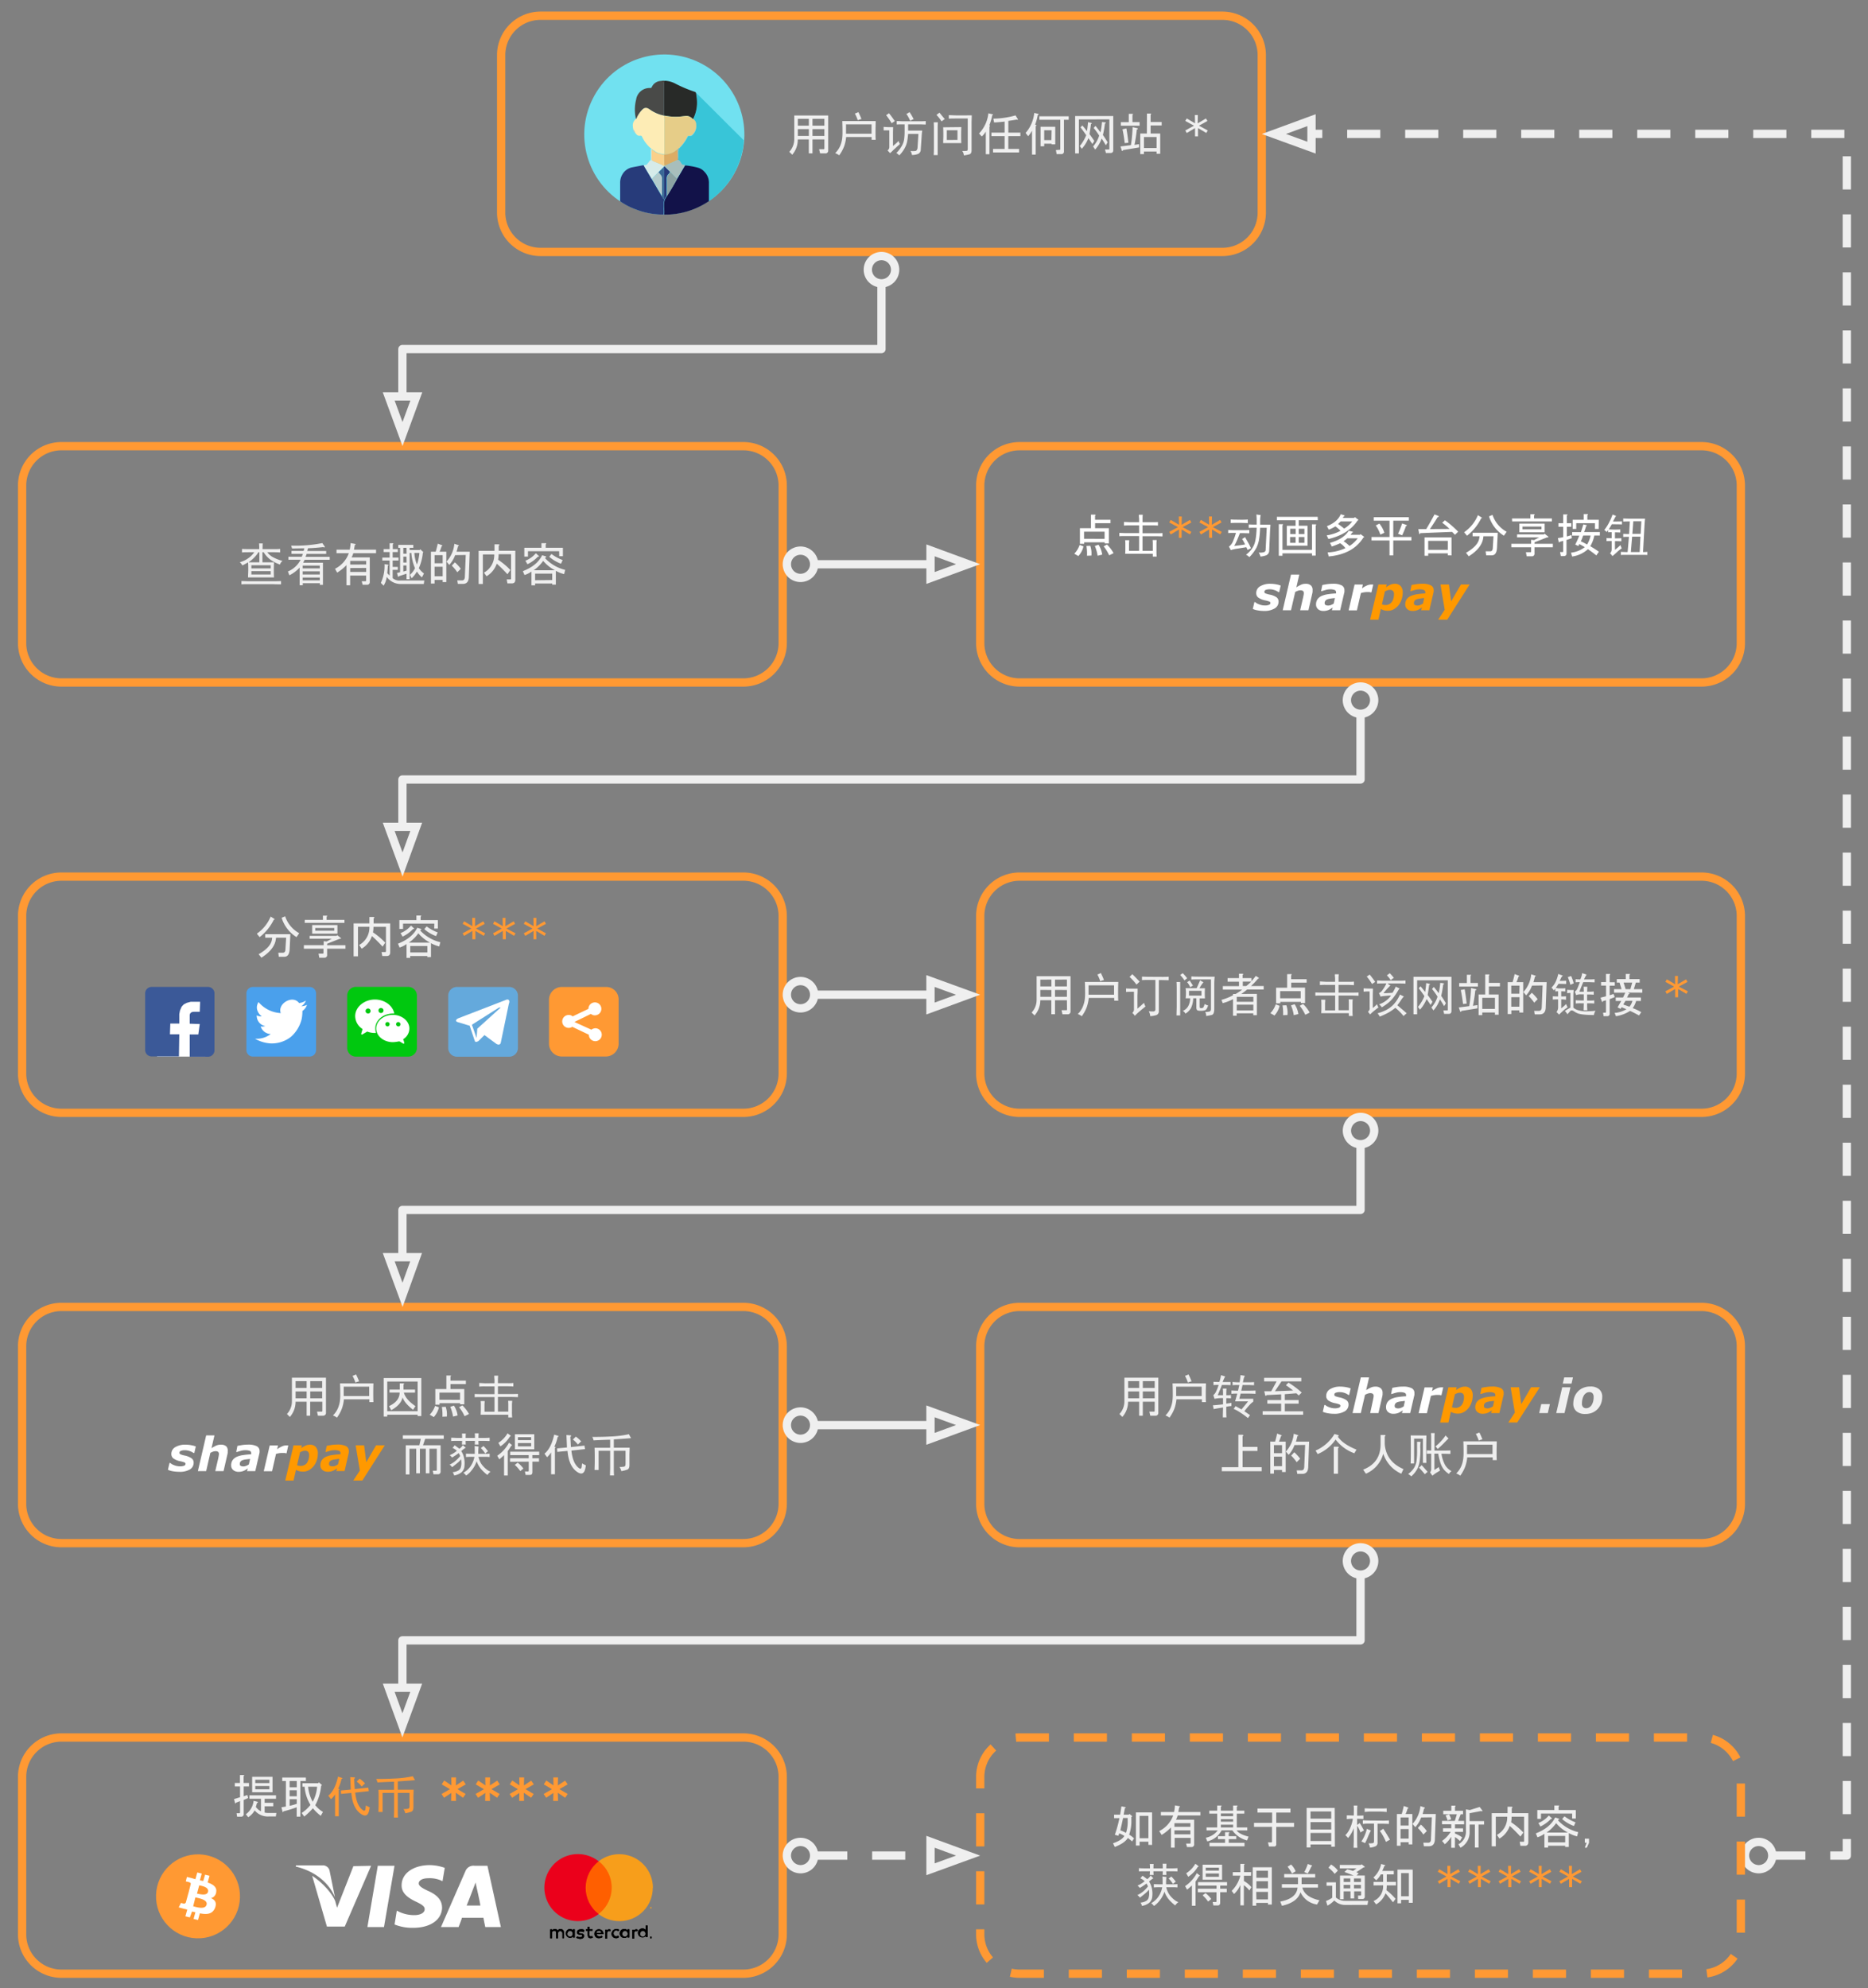 <svg id="Слой_1" data-name="Слой 1" xmlns="http://www.w3.org/2000/svg" xmlns:xlink="http://www.w3.org/1999/xlink" viewBox="0 0 676.21 719.59"><rect x="0" y="0" width="676.21" height="719.59" fill="#808080" stroke="none"/><defs><style>.cls-1,.cls-24,.cls-25,.cls-26,.cls-27,.cls-4{fill:none;}.cls-2{clip-path:url(#clip-path);}.cls-3{fill-opacity:0;}.cls-26,.cls-4{stroke:#f93;}.cls-24,.cls-26,.cls-27,.cls-4{stroke-linejoin:round;}.cls-24,.cls-25,.cls-26,.cls-27,.cls-4{stroke-width:3px;}.cls-5{fill:#efefef;}.cls-6{fill:#f93;}.cls-7{fill:#71e1f0;}.cls-8{fill:#38c5d8;}.cls-9{fill:#273b7a;}.cls-10{fill:#121249;}.cls-11{fill:#fdecb5;}.cls-12{fill:#282a28;}.cls-13{fill:#494a48;}.cls-14{fill:#d6ebea;}.cls-15{fill:#b4cbcc;}.cls-16{fill:#e6cd88;}.cls-17{fill:#a8bebc;}.cls-18{fill:#8ca2a2;}.cls-19{fill:#3b6895;}.cls-20{fill:#dcac64;}.cls-21{fill:#fad08a;}.cls-22,.cls-30{fill:#fff;}.cls-23{fill:#f90;}.cls-24,.cls-25,.cls-27{stroke:#efefef;}.cls-24,.cls-26{stroke-dasharray:12 9;}.cls-25,.cls-30{stroke-miterlimit:10;}.cls-28{fill:#64a9dc;}.cls-29{fill:#00c80f;}.cls-30{stroke:#000;}.cls-31{fill:#4aa0ec;}.cls-32{fill:#3b5998;}.cls-33{clip-path:url(#clip-path-2);}.cls-34{clip-path:url(#clip-path-3);}.cls-35{fill:#ff5f00;}.cls-36{clip-path:url(#clip-path-4);}.cls-37{fill:#eb001b;}.cls-38{clip-path:url(#clip-path-5);}.cls-39{fill:#f79e1b;}.cls-40{clip-path:url(#clip-path-6);}</style><clipPath id="clip-path" transform="translate(0 0)"><rect class="cls-1" width="676.21" height="719.59"/></clipPath><clipPath id="clip-path-2" transform="translate(0 0)"><path d="M204.15,701.47v-2a1.24,1.24,0,0,0-1.13-1.34h-.08a1.22,1.22,0,0,0-1.08.54,1.1,1.1,0,0,0-1.08-.54,1.2,1.2,0,0,0-.94.54v-.4h-.67v3.23h.67v-1.88a.71.71,0,0,1,.59-.81h.22c.54,0,.67.27.67.81v1.88H202v-1.88a.81.81,0,0,1,1.61,0v1.88Zm10.49-3.23h-1.21v-.94h-.67v.94h-.67v.54h.67v1.48c0,.81.27,1.21,1.08,1.21a1.48,1.48,0,0,0,.81-.27l-.27-.54a1,1,0,0,1-.54.13.58.58,0,0,1-.54-.54v-1.48h1.21v-.54Zm5.92,0a.74.74,0,0,0-.81.54v-.4h-.67v3.23h.67v-1.88c0-.54.27-.81.67-.81a.49.49,0,0,1,.4.13l.27-.54a.54.54,0,0,0-.53-.26Zm-9,.27a2,2,0,0,0-1.34-.27c-.81,0-1.34.4-1.34,1.08s.4.81,1.08.94h.27c.4,0,.54.13.54.4s-.27.4-.81.4a2,2,0,0,1-1.08-.27l-.27.54a3.53,3.53,0,0,0,1.34.4c.94,0,1.48-.4,1.48-1.08s-.4-.81-1.08-.94h-.27c-.27,0-.54-.13-.54-.27s.27-.4.67-.4a2.54,2.54,0,0,1,1.08.27Zm9.82,1.34a1.55,1.55,0,0,0,1.49,1.61H223a1.32,1.32,0,0,0,1.08-.4l-.27-.54a1.94,1.94,0,0,1-.81.27,1.09,1.09,0,0,1,0-2.15,1.94,1.94,0,0,1,.81.27l.4-.4a1.53,1.53,0,0,0-1.08-.4,1.79,1.79,0,0,0-1.75,1.75Zm-4.57-1.61a1.55,1.55,0,0,0-1.61,1.49h0v.12a1.48,1.48,0,0,0,1.34,1.61h.27a2.27,2.27,0,0,0,1.34-.4l-.27-.54a1.12,1.12,0,0,1-.94.27A.89.89,0,0,1,216,700h2.42v-.27a1.52,1.52,0,0,0-1.56-1.48h-.05Zm0,.54a.71.71,0,0,1,.81.59.81.81,0,0,1,0,.22h-1.75a.89.89,0,0,1,.92-.81Zm-8.74,1.08v-1.61h-.67v.4a1.43,1.43,0,0,0-1.08-.54,1.62,1.62,0,0,0,0,3.23,1.22,1.22,0,0,0,1.08-.54v.4h.67Zm-2.69,0a1.06,1.06,0,0,1,1-1.08h0a1,1,0,0,1,.94,1.06h0a1,1,0,0,1-.91,1.08h0a1.16,1.16,0,0,1-1.1-1.08Zm25-1.61a.74.74,0,0,0-.81.54v-.4h-.67v3.23h.67v-1.88c0-.54.27-.81.67-.81a.49.49,0,0,1,.4.13l.27-.54c-.26-.27-.4-.27-.53-.27Zm5.25,2.69h.27v.54h-.54v-.54Zm0,.67h.13v-.27h-.27v.27Zm0-.4h.13l.13.13h0l-.13-.13h0v.13h0Zm-7.8-1.34v-1.61h-.67v.4a1.43,1.43,0,0,0-1.08-.54,1.62,1.62,0,1,0,0,3.23,1.22,1.22,0,0,0,1.08-.54v.4h.67Zm-2.56,0a1.06,1.06,0,0,1,1-1.08h0a1,1,0,0,1,.94,1.06h0a1,1,0,0,1-.91,1.08h0a1.06,1.06,0,0,1-1.08-1v0Zm9.15,0v-3h-.67v1.61a1.43,1.43,0,0,0-1.08-.54,1.62,1.62,0,1,0,0,3.23,1.22,1.22,0,0,0,1.08-.54v.4h.67Zm-2.69,0a1.06,1.06,0,0,1,1-1.08h0a1,1,0,0,1,.94,1.06h0a1,1,0,0,1-.91,1.08h0a1.06,1.06,0,0,1-1.09-1v-.06Z"/></clipPath><clipPath id="clip-path-3" transform="translate(0 0)"><rect class="cls-1" x="210.74" y="673.63" width="11.7" height="19.1"/></clipPath><clipPath id="clip-path-4" transform="translate(0 0)"><path class="cls-1" d="M212,683.18a12.25,12.25,0,0,1,4.71-9.55,12.13,12.13,0,1,0-7.53,21.65,12.36,12.36,0,0,0,7.53-2.56,12,12,0,0,1-4.71-9.55"/></clipPath><clipPath id="clip-path-5" transform="translate(0 0)"><path class="cls-1" d="M235.09,690.71v-.27h0Zm.81,0v-.54h-.13l-.13.27-.13-.27h-.13v.54h.13v-.27l.13.27h.13l.13-.27Z"/></clipPath><clipPath id="clip-path-6" transform="translate(0 0)"><path class="cls-1" d="M236.3,683.18a12,12,0,0,1-11.9,12.1h-.2a12.36,12.36,0,0,1-7.53-2.56A12,12,0,0,0,219,675.9a11.72,11.72,0,0,0-2.28-2.28,12.17,12.17,0,0,1,19.64,9.55"/></clipPath></defs><title>sharpayforusers_cn</title><g class="cls-2"><path class="cls-3" d="M0,0H676.21V719.59H0Z" transform="translate(0 0)"/><path class="cls-3" d="M181.42,19.94h0A14.25,14.25,0,0,1,195.66,5.69H442.51a14.26,14.26,0,0,1,14.25,14.25v57a14.25,14.25,0,0,1-14.25,14.24H195.66a14.26,14.26,0,0,1-14.24-14.24Z" transform="translate(0 0)"/><path class="cls-4" d="M181.42,19.94h0A14.25,14.25,0,0,1,195.66,5.69H442.51a14.26,14.26,0,0,1,14.25,14.25v57a14.25,14.25,0,0,1-14.25,14.24H195.66a14.26,14.26,0,0,1-14.24-14.24Z" transform="translate(0 0)"/><path class="cls-5" d="M298.43,50.45h-4.31v5.06h-1.33V50.45h-4a8.25,8.25,0,0,1-2,5.55l-1.07-1.06a6.67,6.67,0,0,0,1.8-4.64V41.8h12.28V54.43a1,1,0,0,1-.78,1.08,1.31,1.31,0,0,1-.28,0h-1.86L296.51,54h1.66a.23.23,0,0,0,.26-.2V50.45Zm-9.62-3.72V49.2h4V46.73Zm0-3.72v2.47h4V43Zm5.31,3.72V49.2h4.31V46.73Zm0-3.72v2.47h4.31V43Z" transform="translate(0 0)"/><path class="cls-5" d="M317,43.81c0,1.06-.06,2.28-.06,3.65s0,2.38.06,3.13h-1.47v-1h-9.22a15.22,15.22,0,0,1-.67,3.19,14.61,14.61,0,0,1-.86,1.89,14.23,14.23,0,0,1-1,1.56,4.67,4.67,0,0,0-1.45-.8,8.44,8.44,0,0,0,1.81-2.61,10.52,10.52,0,0,0,.67-2.33,16.78,16.78,0,0,0,.17-2.35c0-.85,0-2.29-.08-4.33Zm-1.5,4.59V45h-9.24v3.4Zm-4.78-7.84a22.87,22.87,0,0,1,1.12,2.53,4.55,4.55,0,0,0-1.33.45,13,13,0,0,0-1.06-2.45A6.43,6.43,0,0,0,310.72,40.56Zm13.75,14.81a10.69,10.69,0,0,0,2-2.59,6.77,6.77,0,0,0,.86-2.66,22.36,22.36,0,0,0,.14-2.59V45c-1,0-1.92,0-2.86.06V43.81c.8,0,1.47.08,2,.08h6.64a16.63,16.63,0,0,0,1.86-.08v1.26c-.66,0-1.37-.06-2.12-.06h-4.25v2.25h5.11a17.75,17.75,0,0,0-.21,2.06l-.32,4.78a1.77,1.77,0,0,1-.89,1.57,6,6,0,0,1-2.3.43,3.62,3.62,0,0,0-.53-1.46,7.66,7.66,0,0,0,1.79,0c.36-.06.6-.4.74-1l.33-5.17h-3.72c-.1,1.06-.21,2-.35,2.69a8.14,8.14,0,0,1-.86,2.39,11.21,11.21,0,0,1-2,2.69A4.92,4.92,0,0,0,324.47,55.37Zm1.32-3.25c-.88.79-1.59,1.43-2.12,1.92s-1,1-1.47,1.39c-.35-.39-.66-.73-.92-1a1.43,1.43,0,0,0,.65-1.25v-6h-2.06V45.93c.53,0,1,.08,1.53.08h1.92q-.06,1.25-.06,2.58v4.25A25.75,25.75,0,0,0,325.32,51,2.2,2.2,0,0,0,325.79,52.12Zm-4-11.16c.39.44,1.1,1.39,2.12,2.85-.31.23-.69.49-1.14.79a23.2,23.2,0,0,0-2-2.92,8.84,8.84,0,0,0,1-.68Zm6.3.27a4.22,4.22,0,0,0,1.14-.67,16.36,16.36,0,0,1,1.51,2.59,5.29,5.29,0,0,0-1.25.59,13.32,13.32,0,0,0-1.38-2.51ZM348,46c-.05,1-.07,2-.07,3s0,2,.07,2.79h-6.58c0-.93.06-1.84.06-2.72s0-1.9-.06-3Zm3.78-4.25c0,.83-.07,1.69-.07,2.58v10c0,.84-.24,1.34-.73,1.5a14.47,14.47,0,0,1-2.06.42,2.78,2.78,0,0,0-.6-1.59,11.53,11.53,0,0,0,1.66-.07c.18,0,.29-.24.34-.59V42.89h-3.86c-1.1,0-2.1,0-3,.06V41.68c.88,0,1.86.08,2.92.08ZM339.5,44.27c-.05.75-.07,1.37-.07,1.86v10H338c.05-.89.07-1.71.07-2.46V46.46a21.36,21.36,0,0,0-.07-2.18Zm7.1,6.37v-3.5h-3.85v3.51Zm-6.51-9.89c.53.71,1.17,1.48,1.92,2.33l-1.19.86A11.62,11.62,0,0,0,339,41.61c.41-.34.79-.61,1.1-.85Z" transform="translate(0 0)"/><path class="cls-5" d="M359.18,41.68a18,18,0,0,1-1.06,3.66l.2.06c.13.14.08.27-.14.41v10h-1.32V47.6a6.63,6.63,0,0,1-1.46,1.79l-1-1.07A12.49,12.49,0,0,0,357.79,41l1.6.39C359.56,41.53,359.5,41.64,359.18,41.68Zm.39,1.27a30.92,30.92,0,0,0,8.05-1.19l.86,1.39c.08.22-.07.26-.47.13-.93.17-1.94.33-3,.46V48h4.37v1.27H365V53.9h3.9v1.27h-9.42V53.9h4.19V49.26h-4.78V48h4.78V44c-1.51.18-2.78.28-3.8.33Zm15.35,13h-1.33V47.3a11.92,11.92,0,0,1-1.39,2l-.94-1.18a12.85,12.85,0,0,0,3.13-7.25l1.47.34c.21.08.15.23-.21.45a18.81,18.81,0,0,1-.93,3.46l.34.14c.26.08.21.21-.14.39Zm8.56-1.73c.27,0,.39-.07.34-.33V43.35h-7.57V42.09h10.62v1.26h-1.72V54.71a.94.94,0,0,1-.79,1.07H382.5l-.27-1.47ZM382,45.87v6.37h-1.33V52H378v.94h-1.32V45.87Zm-1.33,1.27H378v3.57h2.6ZM394,50a12.69,12.69,0,0,1-2.39,3.85l-.73-1a14.19,14.19,0,0,0,2.32-3.91c-.66-1-1.35-1.93-2.06-2.86l.67-.67c.62.71,1.17,1.4,1.66,2.06.18-1.06.31-2.14.39-3.25l1.14.27c.35.13.33.26-.08.39-.12,1.06-.3,2.28-.53,3.66.63.84,1.2,1.66,1.74,2.45l-.68,1.14Zm-3.45-6.78v12.3H389.2V42H403V54.31c0,.71-.33,1.06-1,1.06h-1.66L400,54.1h1.39a.18.18,0,0,0,.2-.16V43.21Zm7.83,4.66a31.13,31.13,0,0,0,.53-3.72l1.06.13c.45.13.45.29,0,.46a33.65,33.65,0,0,1-.72,4.11c.66.94,1.23,1.83,1.72,2.66l-.66,1.06c-.53-.88-1-1.7-1.53-2.45a11.5,11.5,0,0,1-2.33,4L395.7,53a10.79,10.79,0,0,0,2.2-3.92,24.76,24.76,0,0,0-2-2.78l.67-.74c.54.67,1.13,1.44,1.79,2.31Zm9.37-1.41q.45,2.6.72,5.19l-1.33.13c-.18-1.64-.44-3.32-.8-5Zm7.44-5.37h1.25c.35,0,.38.18.08.4v2.66h4V45.4h-4v2.92H420v7.32h-1.33v-.8H414.1v.94h-1.33V48.32h2.39Zm-2.66,4.39h-6.78V44.21h2.86v-3h1.27q.53.06.06.39v2.59h2.59Zm-6,8.83c-.14.45-.29.47-.47.06L405.61,53l3.78-.47A52.84,52.84,0,0,0,410,46l1.68.39c.39.18.34.33-.15.47a55.25,55.25,0,0,1-.85,5.58l1.65-.27v1.19Zm7.58-.74h4.57v-4h-4.57Z" transform="translate(0 0)"/><path class="cls-5" d="M437.2,47.21l-.53.91-3-1.77v3H432.6v-3l-3,1.79-.53-.93,3.16-1.72-3.16-1.71.53-.91,3,1.77-.06-3h1.07l-.06,3,3-1.77.53.92L434,45.49Z" transform="translate(0 0)"/><path class="cls-3" d="M8,643.07H8a14.25,14.25,0,0,1,14.25-14.24H269.09a14.25,14.25,0,0,1,14.25,14.23h0v57a14.25,14.25,0,0,1-14.25,14.25H22.25A14.25,14.25,0,0,1,8,700.07H8Z" transform="translate(0 0)"/><path class="cls-4" d="M8,643.07H8a14.25,14.25,0,0,1,14.25-14.24H269.09a14.25,14.25,0,0,1,14.25,14.23h0v57a14.25,14.25,0,0,1-14.25,14.25H22.25A14.25,14.25,0,0,1,8,700.07H8Z" transform="translate(0 0)"/><path class="cls-5" d="M92.61,653.94a5,5,0,0,0,1.86,1.6V651H90.28v-1.25h9.63V651H95.8v1.47h3.12v1.26H95.8V656a6.56,6.56,0,0,0,1.53.14h2.72l-.21,1.27H97.19a6.15,6.15,0,0,1-5-2.2,7,7,0,0,1-2.33,2.47L89,656.61a6.89,6.89,0,0,0,2.8-4.86l1.39.33c.31.18.27.31-.14.41Zm-4.39-3.84,1.33-.47.26,1.12-1.59.68v5a.94.94,0,0,1-.79,1.07h-1.6l-.19-1.27h1a.24.24,0,0,0,.26-.22v-4.16l-1.51.6c-.1.31-.19.38-.27.2l-.41-1.53,2.19-.67v-3.91H85v-1.26h1.86v-2.86h1.27c.35,0,.37.17.06.4v2.46h1.94v1.26H88.22Zm3.06-7.05h7.38v5.58H91.28Zm1.13,1.06v1.21h5.11v-1.21Zm0,2.27v1.19h5.11v-1.19Zm11.09-1.8h-1.33v-1.26h8.56v1.26h-2v12.89H107.4v-3.39a46,46,0,0,1-4.72,1.46c-.22.31-.35.38-.4.2l-.39-1.66,1.59-.26Zm5.7,11.56a12.86,12.86,0,0,0,3.19-2.92,14.64,14.64,0,0,1-2.12-6.58h-.8v-1.26h5.72l.26-.33,1.13,1.06-.33.21a18.36,18.36,0,0,1-2.12,7,10.18,10.18,0,0,0,2.78,2.45l-.8,1.4a17.07,17.07,0,0,1-2.84-2.73,25.35,25.35,0,0,1-3.13,3Zm4-4.06a13.52,13.52,0,0,0,1.59-5.44h-3.25a13.56,13.56,0,0,0,1.65,5.44Zm-8.36-7.5v2.27h2.59v-2.27Zm0,3.33v2.19h2.59v-2.19Zm0,3.25v2.39a21.19,21.19,0,0,0,2.59-.73v-1.66Z" transform="translate(0 0)"/><path class="cls-6" d="M128.14,643.25c.48,0,.5.22.06.54l.21,3.71,4.9-.53.21,1.27-4.93.53c.32,3.05,1.18,5.13,2.6,6.23.66.54,1,.4,1.12-.39l.14-1.2,1.39.73-.2,1q-.58,3-3,1.33-3-2.06-3.46-7.58l-3.72.35L123.4,648l3.58-.33-.19-4.51Zm-9.3,6.64q2.4-1.92,3.52-6.9l1.45.47q.41.25-.18.33a16.86,16.86,0,0,1-1.21,3.59q.8.12.21.45v9.5H121.3v-7.9a8.37,8.37,0,0,1-1.47,1.73Zm11.35-6.17a11.77,11.77,0,0,1,1.94,1.72l-1.21,1.14a8,8,0,0,0-1.79-1.79Z" transform="translate(0 0)"/><path class="cls-6" d="M150.25,644.25c-.62.09-2.71.24-6.25.47v3h5.72c0,.88-.06,1.77-.06,2.66V654c0,.93-.26,1.49-.77,1.69a14.58,14.58,0,0,1-2.16.56,4.86,4.86,0,0,0-.67-1.53,6.86,6.86,0,0,0,1.75-.13c.29-.09.44-.44.44-1.06v-4.66H144v6c0,1,0,2,.08,2.92h-1.47c0-1,.06-1.94.06-2.92v-6H138.5v6.91H137c0-1,.06-1.87.06-2.72v-2.51c0-.89,0-1.82-.06-2.8h5.64v-2.92q-4.11.13-6,.26a4.35,4.35,0,0,0-.47-1.26c1.6,0,3.81,0,6.64-.16a36.22,36.22,0,0,0,6.64-.83A10.88,10.88,0,0,0,150.25,644.25Z" transform="translate(0 0)"/><path class="cls-6" d="M168.55,649.27l-.92,1.37L165,648.83l.09,2.94H163.3l.06-2.88-2.61,1.75-.9-1.37,3-1.73-2.94-1.75.89-1.4,2.61,1.77-.06-2.87h1.75l-.06,2.89,2.64-1.75.92,1.37-3,1.72Zm12.32,0-.92,1.37-2.66-1.81.09,2.94h-1.76l.06-2.88-2.61,1.75-.91-1.37,3-1.73-2.94-1.75.89-1.4,2.61,1.77-.06-2.87h1.75l-.07,2.89,2.65-1.75.92,1.37-3,1.72Zm12.32,0-.93,1.37-2.65-1.81.09,2.94h-1.76l.06-2.88-2.61,1.75-.91-1.37,3-1.73-2.94-1.75.89-1.4,2.61,1.77-.06-2.87h1.75l-.07,2.89,2.64-1.75.93,1.37-3,1.72Zm12.32,0-.93,1.37-2.65-1.81.09,2.94h-1.76l.06-2.88-2.61,1.75-.91-1.37,3-1.73-2.94-1.75.89-1.4,2.61,1.77-.06-2.87H202l-.07,2.89,2.64-1.75.93,1.37-3,1.72Z" transform="translate(0 0)"/><path class="cls-3" d="M211.2,19.25h58.36V77.61H211.2Z" transform="translate(0 0)"/><circle class="cls-7" cx="240.49" cy="48.7" r="28.98" transform="translate(89.39 242.03) rotate(-63.44)"/><path class="cls-8" d="M252,33.82c.28,0,.43.21.57.35,5.39,5.31,10.7,10.7,16.08,16,.14.14.28.43.57.43a17.77,17.77,0,0,1-.64,4.75,29.05,29.05,0,0,1-12,17.5V66.41A5.65,5.65,0,0,0,255,62.23a5.86,5.86,0,0,0-2.27-1.42A27,27,0,0,0,248,60a.64.64,0,0,0-.5-.21.9.9,0,0,1-.71-.35,6.32,6.32,0,0,0-1.06-1.35.44.44,0,0,1-.14-.5c.14-1.35-.35-2.76.43-4a17.11,17.11,0,0,0,2.83-3.83c.14-.35.28-.57.78-.5a1.17,1.17,0,0,0,1.13-.43A4.32,4.32,0,0,0,252,45.16a2.47,2.47,0,0,0-1.13-2,12.76,12.76,0,0,0,1.35-7.58A11.6,11.6,0,0,0,252,33.82Z" transform="translate(0 0)"/><path class="cls-9" d="M224.49,72.72V66.27a5.92,5.92,0,0,1,.92-3.33,5.26,5.26,0,0,1,3.26-2.34c1.35-.28,2.69-.5,4-.78H233c.92,1.63,1.91,3.19,2.83,4.82l3.61,6.16c.28.43.57.85.85,1.35a4,4,0,0,0,.14-.57c-.14-2-.07-3.9-.07-5.88V60.18a.55.55,0,0,1,.28.07l1.91,1.91a2.55,2.55,0,0,1-.71,1,2,2,0,0,0-.5,1.35v6.31c-.07.07-.07.21-.14.28a4.93,4.93,0,0,0-.78,1.42,14.34,14.34,0,0,0-.14,3,10.83,10.83,0,0,1,0,2.13,27.25,27.25,0,0,1-10.06-1.84,25.12,25.12,0,0,1-5.67-2.91C224.63,72.93,224.56,72.79,224.49,72.72Z" transform="translate(0 0)"/><path class="cls-10" d="M240.43,77.68a10.83,10.83,0,0,0,0-2.13,10.42,10.42,0,0,1,.14-3,4.93,4.93,0,0,1,.78-1.42c.07-.07.07-.21.14-.28,1.28-2,2.48-4,3.61-6.09,1-1.63,1.91-3.26,2.91-4.89a26.27,26.27,0,0,1,4.75.85A4.83,4.83,0,0,1,255,62.16a5.63,5.63,0,0,1,1.63,4.18v6.45A28.35,28.35,0,0,1,240.43,77.68Z" transform="translate(0 0)"/><path class="cls-11" d="M229.3,47a7,7,0,0,1-.21-1.28A3,3,0,0,1,230.23,43a1,1,0,0,0,.35-.57,10.41,10.41,0,0,1,1.7-2.55c1.06-1.13,1.77-1.2,3-.28a12.4,12.4,0,0,0,5.17,2.2h0c.07.07.14.14.21.14-.14.14-.28.21-.21.43a3.24,3.24,0,0,1,.07,1.42V55.86h-.07a.62.62,0,0,0-.28-.14,5.69,5.69,0,0,1-3-.92,4.53,4.53,0,0,0-1.28-.78c0-.14,0-.35-.21-.28a12,12,0,0,1-3.19-4.11c-.14-.28-.28-.64-.85-.5a1.38,1.38,0,0,1-1.35-.64c-.14-.21-.43-.35-.43-.64A1.82,1.82,0,0,0,229.3,47Z" transform="translate(0 0)"/><path class="cls-12" d="M252,33.82c.07.57.14,1.13.21,1.63A12.81,12.81,0,0,1,250.92,43c-.28.07-.35-.21-.5-.28a2.91,2.91,0,0,0-2-.78c-.63.1-1.27.17-1.91.21a19.39,19.39,0,0,1-5.74-.28.54.54,0,0,0-.35-.07h0V30.07a1.91,1.91,0,0,1,.14-.85,9,9,0,0,1,3.83,1,48,48,0,0,0,7.09,3A.69.69,0,0,1,252,33.82Z" transform="translate(0 0)"/><path class="cls-13" d="M240.57,29.21a3.51,3.51,0,0,0-.14.85V41.83a13.42,13.42,0,0,1-5.17-2.2c-1.2-.85-2-.85-3,.28a10.14,10.14,0,0,0-1.7,2.55,1,1,0,0,1-.35.57,14.67,14.67,0,0,1,.07-7,4.89,4.89,0,0,1,5-4.18c.28,0,.5,0,.64-.28a3.72,3.72,0,0,1,3.4-2.27A4.37,4.37,0,0,1,240.57,29.21Z" transform="translate(0 0)"/><path class="cls-14" d="M235.61,53.8c.21,0,.21.14.21.28v3.26c0,.35,0,.64.43.85a7.61,7.61,0,0,0,1.13.5c1,.5,2.05.78,3,1.35v.21c-.57.57-1.2,1.13-1.77,1.77-.14.14-.21.21-.14.43-.28-.07-.43.14-.57.28-.64.64-1.35,1.28-2,2-.92-1.63-1.91-3.19-2.83-4.82.14-.07.28-.21.35-.21.78.14.92-.5,1.28-.85s.35-.71.78-.78c.14-.07.14-.28.14-.43C235.61,56.35,235.61,55.08,235.61,53.8Z" transform="translate(0 0)"/><path class="cls-15" d="M229.3,47a1.06,1.06,0,0,1,.43.92C229.23,47.78,229.23,47.35,229.3,47Z" transform="translate(0 0)"/><path class="cls-16" d="M240.78,41.9a19.39,19.39,0,0,0,5.74.28c.63-.1,1.27-.17,1.91-.21a2.91,2.91,0,0,1,2,.78c.14.14.28.35.5.28A2.3,2.3,0,0,1,252,45.09a4.32,4.32,0,0,1-1.35,3.61,1.31,1.31,0,0,1-1.13.43c-.5-.07-.64.14-.78.5A15,15,0,0,1,246,53.45a3.41,3.41,0,0,0-.71.71,1.45,1.45,0,0,0-.78.5,6.46,6.46,0,0,1-4,1.28V43.81a3.1,3.1,0,0,0-.07-1.42c-.07-.21.07-.28.21-.43S240.71,41.9,240.78,41.9Z" transform="translate(0 0)"/><path class="cls-17" d="M240.43,60.25v-.14c.07,0,.07,0,.14-.07,1.56-.78,3.19-1.28,4.75-2.13h.35c.5.28.71.85,1.06,1.35.21.28.43.43.71.35a.64.64,0,0,1,.5.21c-1,1.63-1.91,3.26-2.91,4.89-.07-.21-.21-.28-.35-.43l-2.13-2.13-1.91-1.91S240.57,60.18,240.43,60.25Z" transform="translate(0 0)"/><path class="cls-18" d="M245.67,57.91h-.35v-.07a12.76,12.76,0,0,0,.07-2.83c0-.28.14-.57-.07-.85h0a3.41,3.41,0,0,1,.71-.71c-.85,1.28-.28,2.69-.43,4C245.46,57.63,245.6,57.77,245.67,57.91Z" transform="translate(0 0)"/><path class="cls-15" d="M236,64.71c.64-.64,1.35-1.28,2-2,.14-.14.28-.35.57-.28a3,3,0,0,1,.5.57,2.24,2.24,0,0,1,.64,1.7c-.07,1.84,0,3.68,0,5.53,0,.21.07.43-.07.57C238.37,68.82,237.17,66.77,236,64.71Z" transform="translate(0 0)"/><path class="cls-18" d="M242.63,62.23l2.13,2.13c.14.14.28.21.35.43-1.13,2-2.34,4.11-3.61,6.09V64.57a1.63,1.63,0,0,1,.5-1.35A3.33,3.33,0,0,0,242.63,62.23Z" transform="translate(0 0)"/><path class="cls-19" d="M239.58,70.88c.14-.14.07-.43.07-.57V64.78a2,2,0,0,0-.64-1.7c-.21-.21-.28-.43-.5-.57s0-.28.14-.43c.57-.57,1.2-1.13,1.77-1.77v5.46c0,2-.07,3.9.07,5.88a2.16,2.16,0,0,1-.14.57A13.67,13.67,0,0,1,239.58,70.88Z" transform="translate(0 0)"/><path class="cls-20" d="M245.32,57.84h0c-1.56.85-3.19,1.42-4.75,2.2a7.83,7.83,0,0,1-.14-1.28V55.93h.07a7.33,7.33,0,0,0,4-1.28,1.84,1.84,0,0,1,.78-.5h0C245.32,55.36,245.32,56.57,245.32,57.84Z" transform="translate(0 0)"/><path class="cls-21" d="M240.43,55.93v2.83a4,4,0,0,0,.14,1.28c-.07,0-.07,0-.14.07a26.94,26.94,0,0,0-3-1.35c-.35-.14-.78-.35-1.13-.5a.82.82,0,0,1-.43-.85V54.16a4.53,4.53,0,0,1,1.28.78,5.93,5.93,0,0,0,3,.92C240.29,55.79,240.36,55.79,240.43,55.93Z" transform="translate(0 0)"/><path class="cls-13" d="M240.78,41.9c-.07,0-.07,0-.14.07s-.21-.07-.21-.14A.54.54,0,0,1,240.78,41.9Z" transform="translate(0 0)"/><path class="cls-17" d="M245.32,57.84V54.16a.91.91,0,0,1,.07.85A12.76,12.76,0,0,1,245.32,57.84Z" transform="translate(0 0)"/><path class="cls-3" d="M8,175.73H8a14.25,14.25,0,0,1,14.25-14.25H269.09a14.25,14.25,0,0,1,14.25,14.23v57A14.25,14.25,0,0,1,269.11,247H22.25A14.25,14.25,0,0,1,8,232.75v-57Z" transform="translate(0 0)"/><path class="cls-4" d="M8,175.73H8a14.25,14.25,0,0,1,14.25-14.25H269.09a14.25,14.25,0,0,1,14.25,14.23v57A14.25,14.25,0,0,1,269.11,247H22.25A14.25,14.25,0,0,1,8,232.75v-57Z" transform="translate(0 0)"/><path class="cls-5" d="M93.85,198.74a17.57,17.57,0,0,0-.08-2.07H95.1q-.06.95-.06,2.07h4.12c.62,0,1.37,0,2.25-.07v1.27c-.88-.05-1.63-.08-2.25-.08H96.77a6,6,0,0,0,2.17,1.86,14.58,14.58,0,0,0,3.33,1.27,2.79,2.79,0,0,0-.92,1.32,13.16,13.16,0,0,1-3.5-1.79,9.71,9.71,0,0,1-2.41-2.66H95v3.66h4.18c0,.8-.06,1.69-.06,2.65s0,1.86.06,2.8H89.79c0-.84.08-1.75.08-2.73s0-1.92-.08-2.72c-.58.35-1.26.73-2.05,1.12a4.29,4.29,0,0,0-.94-1.18,8.32,8.32,0,0,0,2.92-1.33,8.53,8.53,0,0,0,2.33-2.27H90.13c-.8,0-1.65,0-2.53.08v-1.27c.88.05,1.73.07,2.53.07Zm5.7,11.62q1.13,0,2.19-.06v1.19c-1.68,0-2.85-.07-3.52-.07H89.79c-.79,0-1.59,0-2.39.07V210.3c.84,0,1.64.06,2.39.06ZM98,207.91v-1.2h-7v1.2Zm0-2.2v-1.13h-7v1.13Zm-4.11-2.19v-3.66h-.34a10.65,10.65,0,0,1-1.6,2,13.26,13.26,0,0,1-2,1.66Z" transform="translate(0 0)"/><path class="cls-5" d="M105.4,197.47a49.08,49.08,0,0,0,11.28-.92l.87,1.26c.13.31-.08.37-.61.19-2,.23-3.8.37-5.43.41-.1.31-.19.64-.27,1h6.84v1.06H111c-.13.4-.27.75-.4,1.06h8.76v1.07h-9.09c-.22.48-.4.83-.53,1.06h7.17v8h-1.12v-.59h-6.18v.73h-1.14v-6.39a12.74,12.74,0,0,1-3.72,2.8l-.53-1.39a9,9,0,0,0,4.6-4.25H104.4V201.5h4.84l.41-1.06h-4.13v-1.06h4.39c.09-.27.17-.58.27-.94-1.42,0-2.9.06-4.46.06Zm10.36,8.24v-1h-6.18v1Zm0,4.32v-1h-6.18v1Zm0-2.12v-1.14h-6.18v1.14Zm5.51-2.06a10.15,10.15,0,0,0,5-5.64h-4.45v-1.27h4.78a16.14,16.14,0,0,0,.32-2.39l1.74.33c.18.17.11.28-.2.33l-.33,1.73h8v1.27h-8.24a6.83,6.83,0,0,1-.61,1.51h6.58v8.84a.94.94,0,0,1-.79,1.07h-1.8l-.33-1.27h1.33a.23.23,0,0,0,.26-.2V208.3h-5.78v3.53h-1.33v-7.31a16.34,16.34,0,0,1-3.37,2.72Zm5.5-.27V207h5.78v-1.45Zm5.78-1.27V203h-5.78v1.32Zm17.67,1.33a17.15,17.15,0,0,1-1.32-5.51h-.61v9.5h-1.13v-2l-2.78.92c-.13.32-.25.32-.34,0l-.33-1.18,1.12-.27v-8.84h-.65V197.2h5.44v1.06h-1.33v.79h3.65l.21-.26,1.12,1.06-.2.2a17.42,17.42,0,0,1-1.45,5.58,7.85,7.85,0,0,0,1.85,1.92l-.73,1.41a7.81,7.81,0,0,1-1.8-2.12A11.5,11.5,0,0,1,149,209.3l-.59-1.27a7.31,7.31,0,0,0,1.81-2.39Zm.72-1.33a17.11,17.11,0,0,0,.88-4.18H150a12.77,12.77,0,0,0,.94,4.18Zm2.66,5.79-.19,1.26H145.3a6.24,6.24,0,0,1-5.31-2.59,7.58,7.58,0,0,1-1.12,3.19l-1-1a14.49,14.49,0,0,0,1.32-6.77l1.33.19c.14.13.1.27-.12.4-.06.93-.12,1.82-.21,2.66a8.73,8.73,0,0,0,.86.86v-5.44H138.4V201.8h2.65v-2h-2.18v-1.06h2.18v-2.13h1.07c.35,0,.37.18.06.41v1.72H144v1.06h-1.86v2h2.12v1.06h-2.12v2.31H144v1.07h-1.86v3a3.67,3.67,0,0,0,2.79.86Zm-6.44-5.46H146v2.21l1.19-.35Zm0-3.18H146v2.12h1.19Zm0-3.19H146v2.12h1.19Zm17.6,2.65a10.94,10.94,0,0,1-2.13,3.54l-1-1.21a11,11,0,0,0,2.84-6.44l1.41.47c.39.18.37.31-.08.39a19.62,19.62,0,0,1-.53,2h4.78l-.33,9c0,1.77-.75,2.65-2.12,2.65h-1.86l-.21-1.26h1.74c.61,0,.94-.4,1-1.21l.33-8Zm.79,6.19a15.18,15.18,0,0,0-2-2.39l1.12-1.2a14.7,14.7,0,0,1,2.13,2.33Zm-7.83-7.44c.26-.84.51-1.81.74-2.92l1.59.6c.18.17.11.28-.2.32a10.88,10.88,0,0,1-.73,2h2.45v11h-1.33v-.8h-2.92v1.33H156V199.67Zm2.52,1.25h-2.92v2.93h2.92Zm0,4.19h-2.92v3.45h2.92Zm23.45,2.72a51.79,51.79,0,0,0-3.86-3.84,8.47,8.47,0,0,1-3.71,4.57l-.93-1.32a7.16,7.16,0,0,0,3.72-6.58h-4.12v10.7h-1.53v-12H179V197h1.46c.45.08.47.26.08.53v1.8h6v10.48c0,.89-.42,1.33-1.26,1.33h-1.59l-.27-1.45h1.33a.24.24,0,0,0,.26-.22v-8.89H180.5a10.34,10.34,0,0,1-.19,2,24.69,24.69,0,0,1,4.44,3.72Zm17.19-1.45a14,14,0,0,1-4.25-3.39,13.4,13.4,0,0,1-3.45,3.39ZM197.3,202a14.69,14.69,0,0,0,7.3,4.25l-.39,1.53a12,12,0,0,1-3-1.19v5H199.9v-.41h-6.19v.67h-1.33v-5a8.46,8.46,0,0,1-2.51,1.26l-.6-1.4q5.17-2,7-5.77l1.39.46c.18.17.11.29-.2.34Zm-7.11.93a9.39,9.39,0,0,0,3.78-2.71l1,.92c.28.22.19.33-.26.33a12.78,12.78,0,0,1-3.78,2.73Zm9.71,7v-2.32h-6.19V210Zm-.27-9.43a16,16,0,0,0,4.05,2.19l-.6,1.33a13.75,13.75,0,0,1-4.25-2.52Zm2.78-1H191.13v1.93H189.8v-3.19H196v-1.66h1.46c.35,0,.38.18.08.41v1.25h6.23v3.06h-1.33Z" transform="translate(0 0)"/><path class="cls-3" d="M354.84,175.73h0a14.25,14.25,0,0,1,14.25-14.25H615.93a14.25,14.25,0,0,1,14.25,14.25v57A14.25,14.25,0,0,1,616,247H369.09a14.25,14.25,0,0,1-14.25-14.24Z" transform="translate(0 0)"/><path class="cls-4" d="M354.84,175.73h0a14.25,14.25,0,0,1,14.25-14.25H615.93a14.25,14.25,0,0,1,14.25,14.25v57A14.25,14.25,0,0,1,616,247H369.09a14.25,14.25,0,0,1-14.25-14.24Z" transform="translate(0 0)"/><path class="cls-22" d="M400.72,197.07a13.41,13.41,0,0,1,2.39,3.12l-1.59.8a15.27,15.27,0,0,0-2-3.25Zm-3.06.07a8.83,8.83,0,0,1,1.33,3.58l-1.66.41a14.51,14.51,0,0,0-1-3.53Zm-8.77,3.25a8.69,8.69,0,0,0,1.94-3.18l1.39.53a7.86,7.86,0,0,1-1.86,3.51Zm5.78-2.86a8.34,8.34,0,0,1,.41,3.54l-1.59.06a16.07,16.07,0,0,0-.21-3.53Zm5.19-2.51v-2.59h-7.44V195Zm-3.53-8.77c.35.05.38.18.08.39v1.47H402v1.25h-5.58v1.8h5v5.52H399.9v-.41h-7.44v.53h-1.53v-5.64h4v-4.91Z" transform="translate(0 0)"/><path class="cls-22" d="M412.35,189v-1.32a9.26,9.26,0,0,1-.08-1.39h1.4c-.05.53-.07,1-.07,1.39V189h3.45c.8,0,1.51,0,2.12-.06v1.27c-.61-.05-1.32-.08-2.12-.08H413.6V193h5a20.31,20.31,0,0,0,2.21-.07v1.19c-.59,0-1.32-.06-2.21-.06h-5v5.31h3.71v-2.72q0-.41-.06-1.2h1.47c-.05.57-.08,1-.08,1.2v2.78a16.64,16.64,0,0,0,.08,2h-1.41v-1h-10q.06-.8.06-1.65v-2.06a12,12,0,0,0-.06-1.21h1.45c0,.63-.06,1-.06,1.21v2.65h3.66V194h-4.79c-1,0-1.77,0-2.39.06v-1.19c.62,0,1.39.07,2.32.07h4.86v-2.8H409a16.52,16.52,0,0,0-2.12.08v-1.33L409,189Z" transform="translate(0 0)"/><path class="cls-6" d="M431.27,192.5l-.53.91-3-1.77v3h-1l.05-3-3,1.79-.53-.93,3.16-1.72-3.16-1.71.53-.91,3,1.77-.07-3h1.08l-.06,3,3-1.77.53.92-3.16,1.7Zm11,0-.53.91-3-1.77.05,3h-1.08v-3l-3,1.79-.53-.93,3.15-1.72-3.15-1.71.53-.91,3,1.77-.06-3h1.08l-.06,3,3-1.77.53.92-3.15,1.7Z" transform="translate(0 0)"/><path class="cls-22" d="M454.82,186.18a6.55,6.55,0,0,0,1.53.2,12.78,12.78,0,0,0-.18,1.5v2h3.72c0,.59-.08,1.23-.12,1.94l-.33,7.56A1.8,1.8,0,0,1,458.3,201a9.17,9.17,0,0,1-2,.44,4.4,4.4,0,0,0-.67-1.46,5,5,0,0,0,2-.17.89.89,0,0,0,.53-.9l.39-7.9h-2.39a30.32,30.32,0,0,1-.42,4.46,11.2,11.2,0,0,1-.94,2.81,14.86,14.86,0,0,1-2.54,3.36,3.57,3.57,0,0,0-1.21-.86,10.78,10.78,0,0,0,2.07-2.09,7.4,7.4,0,0,0,1.12-2.27,14.14,14.14,0,0,0,.45-2.42c.1-.84.17-1.84.22-3h-1.14a15.78,15.78,0,0,0-1.72.07V189.8q1,.06,1.86.06h1V188C454.89,187.42,454.87,186.8,454.82,186.18Zm-10.22,5.65c.66,0,1.46.06,2.39.06h2.51c.8,0,1.72,0,2.74-.06V193c-1,0-1.91-.06-2.66-.06h-.73c-.27.71-.58,1.46-.91,2.26a19.37,19.37,0,0,1-1.16,2.38c1.73-.18,3-.36,3.93-.53a14.25,14.25,0,0,0-1.07-2,8,8,0,0,0,1.07-.67c.43.8.81,1.48,1.12,2a21.79,21.79,0,0,1,1,2q-.58.36-1.2.66c-.18-.4-.33-.73-.46-1l-3.42.55a12,12,0,0,0-2.23.51,7.1,7.1,0,0,0-.66-1.25,4.62,4.62,0,0,0,1.55-2.12,20.61,20.61,0,0,0,1-2.86H447c-.93,0-1.73,0-2.39.06Zm4.57-3.72c.75,0,1.6,0,2.54-.08v1.27c-.94,0-1.79-.06-2.54-.06h-1.59c-.71,0-1.4,0-2.06.06V188c.62.06,1.29.08,2,.08Z" transform="translate(0 0)"/><path class="cls-22" d="M474.94,199v-9.23h1.27q.53.06.06.39v10.91h-1.33v-.8H464.25v.86h-1.33V189.71h1.25c.36,0,.38.17.08.39V199ZM469,196.47v-2.12h-2v2.12Zm3.19-2.12h-2.06v2.12h2.06Zm0-1.07v-1.92h-2.06v1.92Zm4.85-5h-6.91v2h3.19v7.23h-7.5V190.3H469v-2h-6.78v-1.25H477Zm-8,5v-1.92h-2v1.92Zm12.41,3.19q4.92-1.38,6.78-4.37l1.45.33c.18.17.12.28-.18.32l-.61.8h3.45l.14-.27,1.06.8c.36.22.36.38,0,.47q-3.72,6-12.54,6.84l-.41-1.46a17,17,0,0,0,6.44-1.54,6.52,6.52,0,0,0-1.92-1.78,31.5,31.5,0,0,1-3,1.19Zm-1.19-2.72a14.73,14.73,0,0,0,5-1.65,12.88,12.88,0,0,0-1.86-1.6,12.39,12.39,0,0,1-2.39,1.19l-.67-1.26c2.57-1,4.23-2.45,5-4.32l1.33.41c.14.18.07.29-.2.33l-.39.59h4.18l.13-.33,1.06.8c.36.22.36.37,0,.47q-3.31,5-10.56,6.7Zm6.32-2.45a9.65,9.65,0,0,0,2.92-2.59h-4.2a8.17,8.17,0,0,1-.94.92,22.46,22.46,0,0,1,2.21,1.67Zm-.21,4.58a10.71,10.71,0,0,1,2.13,1.72,11.51,11.51,0,0,0,3-2.78h-3.78a10.78,10.78,0,0,1-1.36,1.06Zm19.72-2.72a31.25,31.25,0,0,0,1.47-3.72l1.52.53c.35.18.31.31-.13.39a24.37,24.37,0,0,1-1.39,3.39ZM503,195.61h-6.51v-1.26H503v-5.91h-5.71v-1.26H510v1.26h-5.64v5.91h6.56v1.26h-6.56V201H503Zm-3.65-6.11a10.58,10.58,0,0,1,1.79,3.32l-1.46.67a13.13,13.13,0,0,0-1.66-3.33Zm27.36,4.05-1.07-1.06-11.56.47c0,.35-.15.44-.33.26l-.32-1.73h2.86q1.59-2.66,3-5.31l1.39.53c.27.23.18.38-.27.47-.88,1.45-1.81,2.88-2.78,4.31l7.1-.06a24.9,24.9,0,0,0-2.66-2.25l1-.88a35.42,35.42,0,0,1,4.78,4.13Zm-2.6,7.44v-.72H517v.86h-1.32v-6.64h9.76V201ZM517,199h7.11v-3.26H517Zm25.18-6.18-.27,5.39c-.08,1.85-.72,2.78-1.92,2.78h-2l-.19-1.46h1.66c.57,0,.88-.38.92-1.14l.26-4.31H537l-.07.53c-.31,2.44-2,4.68-5.24,6.72l-1-1.26q4.32-2.48,4.78-5.19l.13-.8h-2.52v-1.26Zm-6-5.24a17.82,17.82,0,0,1-5.13,6.3L530,192.63a14,14,0,0,0,5-6.19l1.26.8c.33.18.29.29-.06.34Zm8.23,6.3a12.57,12.57,0,0,1-5.39-7l1.27-.53a10.9,10.9,0,0,0,5.11,6.11Zm14.47-.45.27-.27,1.32,1.06c.14.22,0,.31-.46.27l-4.52,1.78v.53h6.64v1.27h-6.64v2.2a.93.93,0,0,1-.78,1.06h-2.06l-.27-1.47H554a.23.23,0,0,0,.26-.2v-1.59h-7.17V196.8h7.17v-1.45l1.06.12,1.86-1h-8v-1.06ZM550,189.5h9.16v3.13H550Zm1.12,1.07v1H558v-1Zm-3.78-2.93H554v-1.53h1.26c.36,0,.38.18.06.41v1.12h6.46v1.07H547.39Zm26.83,2.72a15.2,15.2,0,0,1-.73,2.19h5.7v1.27h-2a11.91,11.91,0,0,1-1.47,3.86,36.63,36.63,0,0,1,3.12,2l-.92,1.33q-1.93-1.53-3.06-2.25a10.49,10.49,0,0,1-5.71,2.65l-.4-1.39a10,10,0,0,0,5-2c-.67-.39-1.33-.77-2-1.12a3.94,3.94,0,0,1-.34.72l-1.13-.53a31.66,31.66,0,0,0,1.47-3.25H569.1v-1.27h3.18c.32-.93.61-1.85.88-2.78l1.12.26c.26.08.24.18-.06.31ZM569,194.75a16.25,16.25,0,0,1-1.93.66v4.92c0,.62-.35.92-1.06.92h-1l-.27-1.45h.86a.24.24,0,0,0,.27-.21v-3.85a11.33,11.33,0,0,1-1.27.34c-.08.26-.19.3-.33.13l-.33-1.46c.67-.09,1.31-.2,1.93-.34v-3.78h-1.72v-1.27h1.72v-3.18h1.26c.36,0,.38.18.06.4v2.78h1.6v1.27h-1.6v3.51a8.68,8.68,0,0,0,1.66-.53Zm9.7-3.32h-1.33v-2.07h-6.78v2.07H569.3v-3.32h4v-2.06h1.26q.54.06.06.39v1.67h4.13Zm-6.52,4.45a20.43,20.43,0,0,1,2.33,1.19,9.5,9.5,0,0,0,1.27-3.25H573.1a17.32,17.32,0,0,1-.82,2.06Z" transform="translate(0 0)"/><path class="cls-22" d="M588.75,200.8c-.65,0-1.34,0-2,.06v-1.14c.61.05,1.43.08,2.45.08l.47-5.52a16.53,16.53,0,0,0-2.06.07v-1.13c.57,0,1.28.06,2.12.06l.27-4.57c-.75,0-1.55,0-2.39.06v-1.13c.79.05,1.56.07,2.32.07h5.58c-.09.66-.16,1.42-.2,2.26l-.53,9.83a10.07,10.07,0,0,0,1.53-.08v1.14q-.67-.06-1.74-.06Zm-8-9a14.91,14.91,0,0,0,1.8-2.83,18.12,18.12,0,0,0,1.19-2.75,11.15,11.15,0,0,0,1.26.46c-.18.27-.55,1-1.12,2.06,1.41,0,2.5,0,3.25-.06v1.12q-1.07-.06-3.66-.06c-.44.75-.81,1.37-1.12,1.86.66,0,1.33.06,2,.06s1.43,0,2.18-.06v1.12q-1.2-.06-1.92-.06v2.19q1.13,0,2.31-.06v1.12q-1.18-.06-2.31-.06V199a22.06,22.06,0,0,0,2-1.74,6.46,6.46,0,0,0,.46,1.2,11.05,11.05,0,0,0-1.62,1.27q-1,.93-1.77,1.53a4.11,4.11,0,0,0-.86-1,2,2,0,0,0,.6-1.47v-3q-.87,0-1.86.06v-1.12q1,.06,1.86.06v-2.19a9.36,9.36,0,0,0-1.27.06v-.86l-.53.74a4.6,4.6,0,0,0-.9-.75Zm12.81,8,.27-5.58h-3l-.47,5.58Zm.35-6.58.26-4.57h-2.92l-.34,4.57Z" transform="translate(0 0)"/><path class="cls-22" d="M457.54,221.11a11.9,11.9,0,0,1-2.31-.22,6.54,6.54,0,0,1-1.72-.51l.58-2.47h.26l.47.36a5.39,5.39,0,0,0,.8.39,9,9,0,0,0,1,.33,5.84,5.84,0,0,0,1.25.14,3.51,3.51,0,0,0,1.5-.24.69.69,0,0,0,.52-.65.55.55,0,0,0-.36-.52,9.59,9.59,0,0,0-1.48-.42,6.51,6.51,0,0,1-2.6-1.06,2,2,0,0,1-.7-1.56,2.81,2.81,0,0,1,1.41-2.49,7,7,0,0,1,3.81-.91,10.52,10.52,0,0,1,2.09.22,7,7,0,0,1,1.55.44l-.55,2.36h-.26a4.84,4.84,0,0,0-1.43-.73,5,5,0,0,0-1.71-.3,3.87,3.87,0,0,0-1.47.23.76.76,0,0,0-.5.71.61.61,0,0,0,.43.56,9.63,9.63,0,0,0,1.39.41,6.64,6.64,0,0,1,2.54.95,1.89,1.89,0,0,1,.78,1.62,2.77,2.77,0,0,1-1.44,2.47A7.17,7.17,0,0,1,457.54,221.11Zm17.61-7.47v.52a4.5,4.5,0,0,1-.11.64l-1.39,6.06h-3l1.07-4.62c.08-.36.13-.65.18-.89a3,3,0,0,0,.07-.66,1,1,0,0,0-.28-.8,1.61,1.61,0,0,0-1-.25,2.66,2.66,0,0,0-.83.16,6,6,0,0,0-1,.45l-1.52,6.61h-3l3-12.92h3l-1.06,4.63a11,11,0,0,1,1.67-.94,3.94,3.94,0,0,1,1.69-.35,2.81,2.81,0,0,1,1.95.63,2.2,2.2,0,0,1,.56,1.73Zm8.09,2.82a12.07,12.07,0,0,0-1.5.17,5.3,5.3,0,0,0-1.18.26,1.63,1.63,0,0,0-.77.52,1.31,1.31,0,0,0-.27.87.73.73,0,0,0,.35.69,2.15,2.15,0,0,0,1,.19,2.78,2.78,0,0,0,.94-.2,5.31,5.31,0,0,0,1-.53Zm-.79,3.42c-.19.11-.42.26-.69.44a6.3,6.3,0,0,1-.72.4,5.19,5.19,0,0,1-.87.28,4.29,4.29,0,0,1-1.13.11,2.82,2.82,0,0,1-1.91-.64,2.19,2.19,0,0,1-.73-1.7,3.28,3.28,0,0,1,.52-1.88,3.68,3.68,0,0,1,1.56-1.23,9,9,0,0,1,2.29-.61c.89-.13,1.85-.23,2.88-.28v-.17a1,1,0,0,0,0-.25.85.85,0,0,0-.54-.83,4.22,4.22,0,0,0-1.65-.24,6.36,6.36,0,0,0-1.62.25c-.59.17-1,.31-1.34.41h-.27l.44-2.2c.34-.09.88-.18,1.61-.3a14.45,14.45,0,0,1,2.18-.17,6.86,6.86,0,0,1,3.22.58,1.9,1.9,0,0,1,1,1.78,2.94,2.94,0,0,1,0,.42,1,1,0,0,1-.07.47l-1.47,6.34h-3Zm14-5.49h-.26a2.87,2.87,0,0,0-.57-.11h-.71a6.3,6.3,0,0,0-1.15.1,7.27,7.27,0,0,0-1.12.26l-1.44,6.25h-3l2.15-9.33h3l-.31,1.38a9.2,9.2,0,0,1,1.68-1,4,4,0,0,1,1.69-.39h.7Z" transform="translate(0 0)"/><path class="cls-23" d="M507.78,214.52a7.59,7.59,0,0,1-.43,2.5,6.92,6.92,0,0,1-1.14,2.08,5.79,5.79,0,0,1-1.72,1.43,4.24,4.24,0,0,1-2.12.52,5.79,5.79,0,0,1-1.38-.17,4.29,4.29,0,0,1-1.12-.49l-.89,3.89h-3l3-12.75h3l-.22,1a8.7,8.7,0,0,1,1.56-.91,3.78,3.78,0,0,1,1.59-.33,2.72,2.72,0,0,1,2.16.86A3.49,3.49,0,0,1,507.78,214.52Zm-3.9,3.26a4.11,4.11,0,0,0,.54-1.21,6,6,0,0,0,.2-1.52,1.73,1.73,0,0,0-.34-1.16,1.47,1.47,0,0,0-1.18-.4,2.57,2.57,0,0,0-.87.15,7.75,7.75,0,0,0-.89.39l-1.08,4.69a2.16,2.16,0,0,0,.61.19,4.49,4.49,0,0,0,.73.06,2.72,2.72,0,0,0,2.28-1.19Zm11.67-1.32a12.07,12.07,0,0,0-1.5.17,5.26,5.26,0,0,0-1.19.26,1.71,1.71,0,0,0-.77.52,1.42,1.42,0,0,0-.26.87.71.71,0,0,0,.34.69,2.29,2.29,0,0,0,1,.19,2.56,2.56,0,0,0,.94-.2,5.31,5.31,0,0,0,1-.53Zm-.8,3.42c-.19.11-.42.26-.69.44a6.3,6.3,0,0,1-.72.4,5.19,5.19,0,0,1-.87.28,4.29,4.29,0,0,1-1.13.11,2.79,2.79,0,0,1-1.9-.64,2.17,2.17,0,0,1-.74-1.7,3.3,3.3,0,0,1,.52-1.88,3.68,3.68,0,0,1,1.56-1.23,9.19,9.19,0,0,1,2.3-.61c.88-.13,1.84-.23,2.87-.28v-.17a1,1,0,0,0,0-.25.83.83,0,0,0-.55-.83,4.17,4.17,0,0,0-1.64-.24,6.44,6.44,0,0,0-1.63.25c-.59.17-1,.31-1.34.41h-.27l.44-2.2c.35-.09.88-.18,1.61-.3a14.58,14.58,0,0,1,2.19-.17,6.86,6.86,0,0,1,3.22.58,1.9,1.9,0,0,1,1,1.78,2.94,2.94,0,0,1,0,.42c0,.16-.05.31-.08.47l-1.47,6.34h-3Zm9.14,4.4h-3.28l2.37-3.6-1.53-9.15h3.06l.8,6.11,3.55-6.11H532Z" transform="translate(0 0)"/><path class="cls-3" d="M8,331.51H8a14.25,14.25,0,0,1,14.25-14.25H269.09a14.25,14.25,0,0,1,14.25,14.25h0v57a14.25,14.25,0,0,1-14.25,14.24H22.25A14.25,14.25,0,0,1,8,388.5H8Z" transform="translate(0 0)"/><path class="cls-4" d="M8,331.51H8a14.25,14.25,0,0,1,14.25-14.25H269.09a14.25,14.25,0,0,1,14.25,14.25h0v57a14.25,14.25,0,0,1-14.25,14.24H22.25A14.25,14.25,0,0,1,8,388.5H8Z" transform="translate(0 0)"/><path class="cls-5" d="M105.11,338.1l-.26,5.39c-.08,1.85-.72,2.78-1.92,2.78h-2l-.19-1.46h1.66c.57,0,.88-.38.92-1.14l.26-4.31H99.94l-.08.53q-.45,3.66-5.23,6.72l-1-1.26q4.32-2.48,4.78-5.19l.13-.8H96V338.1Zm-6-5.24a17.82,17.82,0,0,1-5.13,6.3l-1-1.25a14.09,14.09,0,0,0,5-6.19l1.26.8c.28.17.24.29-.11.34Zm8.23,6.3a12.57,12.57,0,0,1-5.39-7l1.27-.53a10.89,10.89,0,0,0,5.1,6.11Zm14.47-.46.26-.26,1.33,1.06c.14.22,0,.31-.47.27l-4.51,1.78v.53h6.64v1.27h-6.64v2.2a.94.94,0,0,1-.8,1.06h-2.05l-.26-1.47h1.51a.24.24,0,0,0,.27-.21v-1.58H110v-1.27h7.17v-1.45l1.06.12,1.86-1h-8V338.7ZM113,334.78h9.15v3.13H113Zm1.12,1.07v1H121v-1Zm-3.78-2.93h6.56v-1.53h1.27c.35,0,.38.18.06.41v1.12h6.46V334H110.3Zm28.16,9.69a51.79,51.79,0,0,0-3.86-3.84,8.55,8.55,0,0,1-3.72,4.58L130,342a7.16,7.16,0,0,0,3.72-6.58h-4.13v10.7H128V334.19h5.72v-2.33h1.45c.45.08.48.26.08.53v1.8h6v10.48c0,.89-.42,1.33-1.27,1.33h-1.59l-.27-1.45h1.33a.24.24,0,0,0,.27-.21v-8.9H135.2a11.19,11.19,0,0,1-.18,2,24.63,24.63,0,0,1,4.43,3.72Zm17.19-1.45a13.85,13.85,0,0,1-4.25-3.39,13.44,13.44,0,0,1-3.46,3.39Zm-3.58-4.39A14.67,14.67,0,0,0,159.4,341l-.39,1.53a12,12,0,0,1-3-1.19v5.05h-1.33V346h-6.19v.67h-1.32v-5a8.89,8.89,0,0,1-2.52,1.26l-.59-1.4q5.16-2,7-5.77l1.39.46c.17.17.11.29-.21.34Zm-7.11.93a9.39,9.39,0,0,0,3.78-2.71l1,.92q.41.33-.27.33a12.6,12.6,0,0,1-3.78,2.73Zm9.7,7v-2.32h-6.19v2.32Zm-.26-9.43a15.73,15.73,0,0,0,4,2.19l-.59,1.33a13.56,13.56,0,0,1-4.25-2.52Zm2.78-1H145.9v1.93h-1.33V333h6.17v-1.66h1.45c.36,0,.38.18.08.41V333h6.24v3.06h-1.33Z" transform="translate(0 0)"/><path class="cls-6" d="M175.63,337.78l-.53.91-3-1.77v3H171v-3l-3,1.78-.53-.92,3.16-1.72-3.16-1.71.53-.91,3,1.76-.06-3H172l-.06,3,3-1.76.53.92-3.16,1.7Zm11,0-.53.91-3-1.77v3H182v-3l-3,1.78-.53-.92,3.15-1.72-3.15-1.71.53-.91,3,1.76-.06-3H183l-.06,3,3-1.76.53.92-3.15,1.7Zm11,0-.53.91-3-1.77.05,3H193.1l.05-3-3,1.78-.54-.92,3.16-1.72-3.16-1.71.54-.91,3,1.76-.06-3h1.08l-.07,3,3-1.76.53.92-3.16,1.7Z" transform="translate(0 0)"/><path class="cls-3" d="M630.18,671.57h38.37V48.45H456.76" transform="translate(0 0)"/><path class="cls-24" d="M641.55,671.57h27V48.45H474.76" transform="translate(0 0)"/><path class="cls-25" d="M631.68,671.57a4.94,4.94,0,1,1,5,4.93h0A5,5,0,0,1,631.68,671.57Z" transform="translate(0 0)"/><path class="cls-25" d="M474.76,43.49l-13.61,5,13.61,4.95Z" transform="translate(0 0)"/><path class="cls-3" d="M354.84,487.29h0A14.25,14.25,0,0,1,369.05,473H615.93a14.25,14.25,0,0,1,14.25,14.25v57a14.25,14.25,0,0,1-14.25,14.25H369.09a14.25,14.25,0,0,1-14.25-14.25h0Z" transform="translate(0 0)"/><path class="cls-4" d="M354.84,487.29h0A14.25,14.25,0,0,1,369.05,473H615.93a14.25,14.25,0,0,1,14.25,14.25v57a14.25,14.25,0,0,1-14.25,14.25H369.09a14.25,14.25,0,0,1-14.25-14.25h0Z" transform="translate(0 0)"/><path class="cls-5" d="M418,507.3h-4.31v5.06h-1.33V507.3h-4a8.27,8.27,0,0,1-2.07,5.51l-1.06-1.06a6.67,6.67,0,0,0,1.8-4.64v-8.5h12.28v12.67a1,1,0,0,1-.78,1.08h-2.14l-.33-1.47h1.66a.24.24,0,0,0,.26-.22v-.05Zm-9.62-3.72v2.47h4v-2.47Zm0-3.72v2.47h4v-2.47Zm5.31,3.72v2.47H418v-2.47Zm0-3.72v2.47H418v-2.47Z" transform="translate(0 0)"/><path class="cls-5" d="M436.55,500.66c0,1.06-.06,2.28-.06,3.65s0,2.38.06,3.13h-1.46v-1h-9.22a15,15,0,0,1-.67,3.18,13.38,13.38,0,0,1-.86,1.89,16,16,0,0,1-1,1.57,4.72,4.72,0,0,0-1.46-.8,8.64,8.64,0,0,0,1.82-2.61,11.09,11.09,0,0,0,.67-2.33,16.92,16.92,0,0,0,.17-2.36c0-.84,0-2.28-.08-4.32ZM435,505.25v-3.39h-9.23v3.39Zm-4.78-7.84a23.8,23.8,0,0,1,1.13,2.53,4.55,4.55,0,0,0-1.33.45,13,13,0,0,0-1.06-2.45,7.51,7.51,0,0,0,1.28-.53Zm21.52,15.81a25.35,25.35,0,0,0-2.6-1.89,14.25,14.25,0,0,0-2.59-1.44,7.11,7.11,0,0,0,.73-1l2.13,1.2c.89-1.06,1.68-2,2.39-2.92h-4.7l.8-2.8h-.33a14.64,14.64,0,0,0-1.8.08v-1.2c.59,0,1.14.06,1.68.06h.71l.47-2.05H448a12.32,12.32,0,0,0-1.8.07v-1.21a10.69,10.69,0,0,0,1.6.14h.93a22.64,22.64,0,0,0,.33-2.59l1.6.27a3.32,3.32,0,0,0-.44,1q-.09.46-.3,1.32h2.39a15,15,0,0,0,1.66-.06v1.13c-.75,0-1.37-.07-1.86-.07H449.8l-.47,2.05h2.78c.71,0,1.5,0,2.39-.06v1.2c-.83-.05-1.67-.08-2.52-.08H449.1l-.47,1.86h5.05v1.07a5.94,5.94,0,0,0-1.23,1.06,28.43,28.43,0,0,0-2,2.39c.75.49,1.44,1,2.06,1.41ZM443.91,508c.59-.1,1.21-.18,1.86-.27v1.13a17.79,17.79,0,0,0-1.86.26c0,1.77,0,3.06.08,3.86h-1.33c0-1.37.07-2.57.07-3.59-1.77.27-2.9.47-3.39.59-.09-.48-.18-.94-.27-1.39.63,0,1.84-.15,3.66-.33V506a12.66,12.66,0,0,0-3.07.26l-.45-1.32a3.94,3.94,0,0,0,1.09-1.52,14.21,14.21,0,0,0,.83-2.2c-.44,0-1.06,0-1.86.07v-1.2q1.07.06,2.13.06a12.15,12.15,0,0,0,.59-2.45c.75.22,1.26.38,1.53.47a14.53,14.53,0,0,0-.93,2h2.86v1.14c-.71-.05-1.31-.07-1.8-.07h-1.33c-.22.66-.72,1.9-1.52,3.72h1.93a23.5,23.5,0,0,0-.07-2.4H444c-.05.54-.08,1.33-.08,2.4a13,13,0,0,0,1.68-.07v1.21a13.5,13.5,0,0,0-1.68-.08Z" transform="translate(0 0)"/><path class="cls-5" d="M469.29,504.25l-4.19.33v2.12h5V508h-5v2.78h6.64V512H457.07v-1.26h6.7V508h-5v-1.3h5v-2.06l-5.31.27c-.18.35-.33.38-.47.07l-.33-1.47h2.52l1.94-3.57H457.6v-1.27h13.47v1.27H463.9l-2.39,3.57,6.58-.26c-.93-.75-1.8-1.39-2.6-1.92l.94-.94a31.42,31.42,0,0,1,4.78,3.59l-1.06,1.07Z" transform="translate(0 0)"/><path class="cls-22" d="M482.88,511.67a11.9,11.9,0,0,1-2.31-.22,7.4,7.4,0,0,1-1.72-.51l.58-2.47h.26l.47.36a5.91,5.91,0,0,0,.8.39,9,9,0,0,0,1,.33,5.84,5.84,0,0,0,1.25.14,3.67,3.67,0,0,0,1.5-.24.72.72,0,0,0,.51-.65.55.55,0,0,0-.36-.52,7.58,7.58,0,0,0-1.48-.42,6.51,6.51,0,0,1-2.6-1.06,2,2,0,0,1-.7-1.57,2.8,2.8,0,0,1,1.41-2.48,6.86,6.86,0,0,1,3.81-.91,10.52,10.52,0,0,1,2.09.22,7,7,0,0,1,1.55.44l-.55,2.36h-.26a5.06,5.06,0,0,0-1.42-.74,5.26,5.26,0,0,0-1.72-.29,3.87,3.87,0,0,0-1.47.23.73.73,0,0,0-.5.7.63.63,0,0,0,.44.57,8.48,8.48,0,0,0,1.39.4,6.85,6.85,0,0,1,2.53,1,1.87,1.87,0,0,1,.78,1.62,2.78,2.78,0,0,1-1.44,2.47A7.24,7.24,0,0,1,482.88,511.67Zm17.61-7.47v.52a4.5,4.5,0,0,1-.11.64L499,511.42h-3l1-4.62c.07-.36.13-.66.17-.89a3.72,3.72,0,0,0,.08-.66,1,1,0,0,0-.29-.8,1.61,1.61,0,0,0-1-.25,2.66,2.66,0,0,0-.83.16,6,6,0,0,0-1,.45l-1.52,6.61h-3l3-12.92h3l-1.06,4.62a10.93,10.93,0,0,1,1.67-.93,3.94,3.94,0,0,1,1.69-.35,2.81,2.81,0,0,1,1.95.63A2.14,2.14,0,0,1,500.49,504.2Zm8.09,2.81-1.5.18a5.3,5.3,0,0,0-1.18.26,1.63,1.63,0,0,0-.77.52,1.3,1.3,0,0,0-.26.87.71.71,0,0,0,.34.69,2.15,2.15,0,0,0,1,.19,2.57,2.57,0,0,0,.94-.21,4.2,4.2,0,0,0,1-.53Zm-.79,3.43-.69.43a6.37,6.37,0,0,1-.72.41,5.19,5.19,0,0,1-.87.28,4.76,4.76,0,0,1-1.13.11,2.82,2.82,0,0,1-1.91-.64,2.19,2.19,0,0,1-.73-1.7,3.28,3.28,0,0,1,.52-1.88,3.68,3.68,0,0,1,1.56-1.23,8.68,8.68,0,0,1,2.3-.61,25.12,25.12,0,0,1,2.87-.28v-.17a1,1,0,0,0,0-.25.84.84,0,0,0-.54-.83,4.36,4.36,0,0,0-1.64-.24,6.44,6.44,0,0,0-1.63.25c-.59.17-1,.3-1.34.41h-.27l.44-2.2c.34-.09.88-.19,1.61-.3a13.38,13.38,0,0,1,2.19-.17,6.82,6.82,0,0,1,3.21.58,1.9,1.9,0,0,1,1,1.78v.42a1,1,0,0,1-.07.47l-1.47,6.34h-3Zm14-5.49h-.26a2.21,2.21,0,0,0-.57-.11h-.71a6.27,6.27,0,0,0-1.14.1,7.39,7.39,0,0,0-1.13.26l-1.44,6.25h-3l2.15-9.33h3l-.31,1.38a9.2,9.2,0,0,1,1.68-1,4,4,0,0,1,1.69-.39h.7Z" transform="translate(0 0)"/><path class="cls-23" d="M533.12,505.08a7.34,7.34,0,0,1-.43,2.5,6.92,6.92,0,0,1-1.14,2.08,5.79,5.79,0,0,1-1.72,1.43,4.24,4.24,0,0,1-2.12.52,5.79,5.79,0,0,1-1.38-.17,4.65,4.65,0,0,1-1.12-.49l-.89,3.89h-3l3-12.75h3l-.22,1a8.7,8.7,0,0,1,1.56-.91,3.78,3.78,0,0,1,1.59-.33,2.72,2.72,0,0,1,2.16.86A3.49,3.49,0,0,1,533.12,505.08Zm-3.89,3.26a4.26,4.26,0,0,0,.53-1.22,5.5,5.5,0,0,0,.2-1.51,1.71,1.71,0,0,0-.34-1.16,1.47,1.47,0,0,0-1.18-.4,2.57,2.57,0,0,0-.87.15,7.75,7.75,0,0,0-.89.39l-1.08,4.69a2.54,2.54,0,0,0,.61.19,4.49,4.49,0,0,0,.73.06,2.6,2.6,0,0,0,1.33-.33A2.57,2.57,0,0,0,529.23,508.34ZM540.89,507l-1.5.18a5.26,5.26,0,0,0-1.19.26,1.6,1.6,0,0,0-.76.52,1.31,1.31,0,0,0-.27.87.71.71,0,0,0,.34.69,2.29,2.29,0,0,0,1,.19,2.57,2.57,0,0,0,.94-.21,4.17,4.17,0,0,0,1-.53Zm-.8,3.43-.69.43a6.23,6.23,0,0,1-.71.41,5.3,5.3,0,0,1-.88.28,4.68,4.68,0,0,1-1.12.11,2.82,2.82,0,0,1-1.91-.64,2.17,2.17,0,0,1-.74-1.7,3.3,3.3,0,0,1,.52-1.88,3.76,3.76,0,0,1,1.56-1.23,8.79,8.79,0,0,1,2.3-.61,25.12,25.12,0,0,1,2.87-.28v-.17a1,1,0,0,0,0-.25.83.83,0,0,0-.55-.83,4.17,4.17,0,0,0-1.64-.24,6.44,6.44,0,0,0-1.63.25c-.59.17-1,.3-1.34.41h-.26l.43-2.2c.35-.09.88-.19,1.61-.3a13.38,13.38,0,0,1,2.19-.17,6.86,6.86,0,0,1,3.22.58,1.9,1.9,0,0,1,1,1.78,2.94,2.94,0,0,1,0,.42c0,.16-.05.31-.08.47l-1.47,6.34h-3Zm9.14,4.4H546l2.37-3.61-1.53-9.14h3.06l.8,6.11,3.55-6.11h3.15Z" transform="translate(0 0)"/><path class="cls-5" d="M560.3,511.42h-3.12l.75-3.26h3.12Zm8.2-9.33-2.15,9.33h-3l2.16-9.33Zm.91-3.59-.52,2.26h-3.17l.52-2.26Zm10.59,7a6.89,6.89,0,0,1-.43,2.46,6.1,6.1,0,0,1-1.24,2,5.78,5.78,0,0,1-1.92,1.32,6.56,6.56,0,0,1-2.56.46,4.7,4.7,0,0,1-3.21-1,3.52,3.52,0,0,1-1.11-2.77,7.06,7.06,0,0,1,.41-2.36,5.63,5.63,0,0,1,1.25-2,5.54,5.54,0,0,1,1.92-1.32,6.43,6.43,0,0,1,2.6-.49,4.63,4.63,0,0,1,3.18,1,3.43,3.43,0,0,1,1.11,2.71Zm-3.87,3.05a4.45,4.45,0,0,0,.56-1.26,6,6,0,0,0,.2-1.68,2,2,0,0,0-.37-1.31,1.44,1.44,0,0,0-1.19-.47,2.08,2.08,0,0,0-1.11.32,2.84,2.84,0,0,0-.84.85,4.87,4.87,0,0,0-.53,1.32,6.5,6.5,0,0,0-.19,1.58,1.8,1.8,0,0,0,.42,1.35,1.54,1.54,0,0,0,1.16.41,2,2,0,0,0,1-.28,2.68,2.68,0,0,0,.89-.82Z" transform="translate(0 0)"/><path class="cls-5" d="M448.29,531V519.26h1.45c.45.1.48.28.08.54v3.86h5.38v1.45h-5.38V531h6.91v1.45H442.3V531Zm20.31-8a10.7,10.7,0,0,1-2.12,3.53l-1-1.2a11,11,0,0,0,2.85-6.44l1.4.47c.4.18.37.31-.08.39a15.51,15.51,0,0,1-.53,2h4.78l-.32,9c0,1.78-.75,2.66-2.13,2.66H469.6l-.2-1.26h1.73c.62,0,.95-.41,1-1.21l.33-8Zm.8,6.19a16.35,16.35,0,0,0-2-2.39l1.13-1.2a14.63,14.63,0,0,1,2.12,2.33Zm-7.83-7.44a29,29,0,0,0,.73-2.92l1.6.6c.18.17.11.28-.2.32a10.91,10.91,0,0,1-.74,2h2.45v11h-1.32V532h-2.93v1.33h-1.32V521.73Zm2.52,1.25h-2.93v2.93h2.93Zm0,4.19h-2.93v3.45h2.93ZM483.48,521a14.59,14.59,0,0,1-6.5,5.25l-.74-1.27a14.8,14.8,0,0,0,6.85-6l1.12.34q.8.27.06.6,1.8,2.72,6.78,4.72l-.79,1.32A14.91,14.91,0,0,1,483.48,521Zm.79,2.59c.45.09.48.26.08.53v9.24h-1.53v-9.77Zm15.49-4.25h1.45c.45.09.47.26.06.53v2.72q.48,6.38,6.78,9.1l-.79,1.67a12,12,0,0,1-6.52-7.25,10.94,10.94,0,0,1-6.29,7.25l-1-1.47q6.3-2.46,6.31-9.09Z" transform="translate(0 0)"/><path class="cls-5" d="M517.68,532.89a2,2,0,0,0,.41-1.41v-5.37a12,12,0,0,0-1.6.06v-1.25c.4,0,.93.06,1.6.06v-4.45a15.93,15.93,0,0,0-.08-1.86h1.33c-.05.67-.07,1.27-.07,1.8V525c3,0,4.94,0,5.78-.06v1.25c-.84,0-1.92-.06-3.25-.06a12.33,12.33,0,0,0,1.46,4.33,6.87,6.87,0,0,0,2.19,2,2.25,2.25,0,0,0-.93,1,7.88,7.88,0,0,1-2-1.82,8.26,8.26,0,0,1-1.18-2.49,26.62,26.62,0,0,1-.71-3.06h-1.39V532c.36-.21.89-.57,1.6-1.06a4.53,4.53,0,0,0,.47,1.27L520,533a9.88,9.88,0,0,0-1.47,1.1C518.24,533.68,518,533.29,517.68,532.89Zm-1.33-13.36c0,1-.06,2.61-.06,4.78s0,3.89.06,5.13h-1.26v-8.77H511.9v9h-1.25q.06-1.93.06-5.25t-.06-4.92Zm-2.06,2.33a9.12,9.12,0,0,0-.13,2.39A26.08,26.08,0,0,1,514,528a9.62,9.62,0,0,1-.89,3.53,10.12,10.12,0,0,1-2.22,2.78,8.51,8.51,0,0,0-1.14-.86,8.26,8.26,0,0,0,2-2,6.32,6.32,0,0,0,1-2.58,21.83,21.83,0,0,0,.23-3.23V521.8c.39,0,.83,0,1.31.06Zm5.31,1.65a19.11,19.11,0,0,0,3.72-4,5.91,5.91,0,0,0,1.06,1.06c-.43.41-1,1-1.68,1.71a31.12,31.12,0,0,1-2.3,2.15,2.79,2.79,0,0,0-.8-.94Zm-5,6.72q.39.39,2.19,2.46a10.29,10.29,0,0,0-1,.86c-.67-.83-1.37-1.63-2.12-2.39a10.54,10.54,0,0,0,1-.93Zm27.22-8.57c0,1.06-.06,2.28-.06,3.65s0,2.38.06,3.13h-1.47v-1h-9.22a13.86,13.86,0,0,1-.67,3.18,11.92,11.92,0,0,1-.86,1.89,12.26,12.26,0,0,1-1,1.57,4.48,4.48,0,0,0-1.45-.8,8.44,8.44,0,0,0,1.81-2.61,10,10,0,0,0,.67-2.33,15.53,15.53,0,0,0,.18-2.36c0-.84,0-2.28-.08-4.32Zm-1.53,4.59v-3.39h-9.23v3.39Zm-4.78-7.84a21.14,21.14,0,0,1,1.12,2.53,4.39,4.39,0,0,0-1.32.45,13,13,0,0,0-1.07-2.45,7.71,7.71,0,0,0,1.3-.53Z" transform="translate(0 0)"/><path class="cls-3" d="M354.84,331.51h0a14.25,14.25,0,0,1,14.25-14.25H615.93a14.25,14.25,0,0,1,14.25,14.25h0v57a14.25,14.25,0,0,1-14.24,14.24H369.09a14.25,14.25,0,0,1-14.25-14.23h0Z" transform="translate(0 0)"/><path class="cls-4" d="M354.84,331.51h0a14.25,14.25,0,0,1,14.25-14.25H615.93a14.25,14.25,0,0,1,14.25,14.25h0v57a14.25,14.25,0,0,1-14.24,14.24H369.09a14.25,14.25,0,0,1-14.25-14.23h0Z" transform="translate(0 0)"/><path class="cls-5" d="M386.22,362h-4.31v5.06h-1.33V362h-4a8.27,8.27,0,0,1-2.07,5.51l-1.06-1.06a6.67,6.67,0,0,0,1.8-4.64v-8.5h12.28V366a1,1,0,0,1-.78,1.08h-2.14l-.33-1.47H386a.23.23,0,0,0,.26-.2v-.06Zm-9.62-3.72v2.47h4V358.3Zm0-3.72V357h4v-2.47Zm5.31,3.72v2.47h4.31V358.3Zm0-3.72V357h4.31v-2.47Z" transform="translate(0 0)"/><path class="cls-5" d="M404.82,355.38c-.05,1.06-.07,2.28-.07,3.65s0,2.38.07,3.13h-1.47v-1h-9.22a15.22,15.22,0,0,1-.67,3.19,13.38,13.38,0,0,1-.86,1.89,15.89,15.89,0,0,1-1,1.56,4.84,4.84,0,0,0-1.46-.8,8.3,8.3,0,0,0,1.82-2.61,11,11,0,0,0,.67-2.32,16.92,16.92,0,0,0,.17-2.36c0-.85,0-2.29-.08-4.33ZM403.28,360v-3.39h-9.23V360Zm-4.78-7.84a23.8,23.8,0,0,1,1.13,2.53,5.22,5.22,0,0,0-1.33.45,13.63,13.63,0,0,0-1.06-2.45,6.45,6.45,0,0,0,1.26-.56Zm22.25,1.39c.48,0,1.25,0,2.32-.06v1.26c-1,0-2.17-.06-3.58-.06v11.22a1.39,1.39,0,0,1-1,1.5,9.33,9.33,0,0,1-2.1.36,4.93,4.93,0,0,0-.53-1.8,9,9,0,0,0,1.72.08.68.68,0,0,0,.67-.67V354.66h-2.86c-.65,0-1.34,0-2,.06v-1.26l2.12.06Zm-9,11.5c1-.84,1.77-1.55,2.39-2.13a4.26,4.26,0,0,0,.53,1.33c-.66.53-1.35,1.1-2.06,1.71a17.89,17.89,0,0,0-1.8,1.68,4.65,4.65,0,0,0-.92-1.06,1.66,1.66,0,0,0,.6-1.47v-6.17h-.94q-1.12,0-1.92.06v-1.26q.8.06,1.92.06h2.26c0,.84,0,1.64-.06,2.39Zm-1.86-12.49c.66.62,1.54,1.53,2.66,2.72-.36.32-.74.67-1.14,1.07a18.13,18.13,0,0,0-2.52-2.8,11.69,11.69,0,0,0,1-1Zm25.75,2.93a14.48,14.48,0,0,0-1.45,2.18h2q-.06.87-.06,1.86t.06,1.8h-1.92v2.45c0,.62,0,1,.16,1a1.15,1.15,0,0,0,.61.07.72.72,0,0,0,.62-.36,4.57,4.57,0,0,0,.41-1.14,3.42,3.42,0,0,0,1.26.53c-.31,1-.67,1.6-1.07,1.73a5.19,5.19,0,0,1-1.66.21c-.71,0-1.14-.1-1.3-.3a1.45,1.45,0,0,1-.22-.84V361.3h-1.14a8.7,8.7,0,0,1-.82,3.55,5.8,5.8,0,0,1-2,2,2.27,2.27,0,0,0-.94-1,3.91,3.91,0,0,0,2.1-2,6.4,6.4,0,0,0,.56-2.55h-1.66a12.92,12.92,0,0,0,.13-1.86,10.9,10.9,0,0,0-.13-1.8h4c.26-.53.68-1.48,1.26-2.86a7,7,0,0,0,1.17.68Zm4.07-2a26.08,26.08,0,0,0-.15,2.79v8.83q0,2-.93,2.22a19.57,19.57,0,0,1-2,.38,3,3,0,0,0-.33-1.47,4.67,4.67,0,0,0,1.66-.19c.27-.14.41-.47.41-1V354.46h-4.66c-.79,0-1.61,0-2.45.06v-1.13c.88.05,1.66.07,2.33.07Zm-12.49,14h-1.33c0-1.1.07-2.16.07-3.19v-6.1c0-1,0-1.92-.07-2.8h1.33Zm7.7-7.17v-1.73h-4.51v1.73Zm-6.11-5.45a12.82,12.82,0,0,0-1.59-2l.92-.67a12.88,12.88,0,0,1,1.6,1.86l-1,.79Zm2.05,2.47a6.2,6.2,0,0,0-1.12-1.86,9.29,9.29,0,0,1,.93-.61l1.19,1.86a3.77,3.77,0,0,0-1,.59Z" transform="translate(0 0)"/><path class="cls-5" d="M455,359.71v7.7h-1.32v-.67h-6v.87h-1.33v-6a18.28,18.28,0,0,1-3.72,1.45l-.47-1.19a20.24,20.24,0,0,0,4.19-1.67v-.45h.92a19.15,19.15,0,0,0,2.39-1.6h-7v-1.26h5.85v-1.6h-4.13V354h4.13v-1.6h1.26c.36.05.38.18.06.41V354H453v1.12c.53-.57,1.06-1.21,1.6-1.92l.92.59c.31.23.27.37-.13.41a23.55,23.55,0,0,1-2.53,2.66h4.59v1.26h-6a19.3,19.3,0,0,1-2.12,1.6Zm-3.84-2.86a15.88,15.88,0,0,0,1.78-1.6h-3.05v1.6Zm-3.45,5.7h6v-1.78h-6Zm0,3.13h6v-2.07h-6Zm24-2.33a13.69,13.69,0,0,1,2.39,3.12l-1.6.8a14.65,14.65,0,0,0-2-3.25Zm-3.07.08A8.7,8.7,0,0,1,470,367l-1.66.41a14,14,0,0,0-1-3.53Zm-8.76,3.25a8.71,8.71,0,0,0,1.93-3.19l1.4.53a8,8,0,0,1-1.86,3.51Zm5.78-2.86a8.14,8.14,0,0,1,.4,3.53l-1.59.06a16.7,16.7,0,0,0-.2-3.53Zm5.19-2.52v-2.59h-7.44v2.59Zm-3.54-8.77c.36.05.38.18.08.4v1.46H473v1.25h-5.58v1.8h5V363h-1.51v-.41h-7.44v.53h-1.53v-5.64h4v-4.91Z" transform="translate(0 0)"/><path class="cls-5" d="M483.3,355.32V354a10.8,10.8,0,0,1-.08-1.39h1.41c-.05.53-.08,1-.08,1.39v1.33H488a19.79,19.79,0,0,0,2.13-.07v1.27c-.62,0-1.32-.08-2.13-.08h-3.45v2.8h5.05c.88,0,1.62,0,2.2-.06v1.18c-.58,0-1.32-.06-2.2-.06h-5.05v5.31h3.72V362.9q0-.4-.06-1.2h1.47c-.06.57-.08,1-.08,1.2v2.79a16.81,16.81,0,0,0,.08,2h-1.41v-1h-10c.05-.54.07-1.09.07-1.66v-2a10.29,10.29,0,0,0-.07-1.21h1.46c0,.63-.07,1-.07,1.21v2.65h3.66V360.3h-4.78c-1,0-1.78,0-2.39.06v-1.18q.92.06,2.31.06h4.86v-2.8h-3.39a16.76,16.76,0,0,0-2.13.08v-1.33l2.13.13Zm15.92,8.17a8.71,8.71,0,0,0,4.33-3.19c-.84,0-1.56.09-2.14.14a10.4,10.4,0,0,0-1.66.25,6.22,6.22,0,0,0-.59-1.25,3.07,3.07,0,0,0,1.3-1.12,13.26,13.26,0,0,0,1.42-2.41c-1.42,0-2.54,0-3.38.08v-1.14c.62,0,1.3.08,2.05.08h5.78a24.46,24.46,0,0,0,2.45-.08V356c-.83-.05-1.71-.08-2.65-.08h-3.85a3.76,3.76,0,0,0,1.07.73,23.18,23.18,0,0,0-2.53,2.8c.84,0,1.93-.05,3.26-.14a14.65,14.65,0,0,0,1.19-2.25,8.84,8.84,0,0,0,1.39.66,7.35,7.35,0,0,0-.77,1.14,18.93,18.93,0,0,1-1.29,1.92,11.83,11.83,0,0,1-2,2.12,18.86,18.86,0,0,1-2.39,1.66,4.38,4.38,0,0,0-1-1.07Zm9-2.86a6.52,6.52,0,0,0-1.06,1.34c-.4.62-.84,1.23-1.33,1.85,1.64,1.37,2.77,2.35,3.39,2.92a5.61,5.61,0,0,0-1.12,1,19.34,19.34,0,0,0-3-3,17.58,17.58,0,0,1-2.36,1.66,26.41,26.41,0,0,1-3.28,1.53,5.13,5.13,0,0,0-.8-1.2,16,16,0,0,0,3.19-1.22A11.1,11.1,0,0,0,504,364a10.64,10.64,0,0,0,1.66-2,13.91,13.91,0,0,0,1.14-2.07,12,12,0,0,0,1.39.7Zm-13,5.51a1.52,1.52,0,0,0,.59-1.53v-5.78h-.59a11.84,11.84,0,0,0-1.6.08v-1.2c.63,0,1.16.06,1.6.06H497c0,.84-.06,1.71-.06,2.59v4.46a13.42,13.42,0,0,0,1.53-1.39,4.64,4.64,0,0,0,.53,1.18c-.62.45-1.2.9-1.73,1.35a11.83,11.83,0,0,0-1.27,1.18c-.32-.39-.61-.73-.82-1Zm1.46-10a19.13,19.13,0,0,0-1.93-2.72,5.13,5.13,0,0,0,1.06-.73c.58.71,1.25,1.59,2,2.66ZM502,353a5.18,5.18,0,0,0,1.06-.8,12.4,12.4,0,0,1,1.51,1.73,3.9,3.9,0,0,0-1.12.86,7.75,7.75,0,0,0-1.45-1.82Z" transform="translate(0 0)"/><path class="cls-5" d="M516.43,361.57a13,13,0,0,1-2.4,3.84l-.73-1a14.22,14.22,0,0,0,2.33-3.91c-.67-1-1.36-1.93-2.06-2.86l.67-.67c.61.71,1.16,1.4,1.65,2.06.18-1.06.31-2.14.39-3.25l1.15.27c.35.14.32.27-.08.39-.13,1.06-.3,2.28-.53,3.66.62.84,1.2,1.66,1.73,2.45l-.67,1.14ZM513,354.78v12.3h-1.33V353.52h13.75v12.36c0,.71-.33,1.06-1,1.06h-1.65l-.27-1.26h1.39a.19.19,0,0,0,.21-.17V354.78Zm7.83,4.66a29.22,29.22,0,0,0,.53-3.72l1.06.13c.45.13.45.29,0,.47a31.81,31.81,0,0,1-.71,4.11c.65.93,1.22,1.82,1.71,2.65l-.65,1.06c-.53-.88-1-1.7-1.53-2.45a12,12,0,0,1-2.33,4l-.74-1.07a10.59,10.59,0,0,0,2.21-3.92,26.1,26.1,0,0,0-2-2.78l.67-.73c.5.61,1.09,1.37,1.75,2.25Zm9.38-1.41c.3,1.73.54,3.46.71,5.19l-1.32.13c-.18-1.64-.45-3.32-.8-5.05Zm7.43-5.37h1.25c.36,0,.38.18.08.41v2.65h4V357h-4v2.92h3.52v7.32h-1.33v-.8h-4.58v.94h-1.33v-7.46h2.39ZM535,357.05h-6.78v-1.27H531v-3h1.27c.35,0,.38.17.06.39v2.59H535Zm-6,8.83c-.13.45-.29.47-.47.06l-.45-1.33,3.78-.47a51.51,51.51,0,0,0,.66-6.56l1.67.39c.4.18.35.34-.14.47a55.27,55.27,0,0,1-.86,5.58l1.66-.27v1.19Zm7.58-.74h4.58v-4h-4.58Zm18-8.43a10.7,10.7,0,0,1-2.12,3.53l-1-1.21a11,11,0,0,0,2.84-6.43l1.41.47c.39.17.37.3-.08.39a19.62,19.62,0,0,1-.53,2h4.78l-.33,9c0,1.77-.75,2.65-2.13,2.65h-1.86l-.2-1.26h1.74c.61,0,.94-.4,1-1.2l.32-8Zm.8,6.18a15.12,15.12,0,0,0-2-2.39l1.13-1.2a14.63,14.63,0,0,1,2.12,2.33Zm-7.83-7.43c.26-.85.51-1.82.74-2.93l1.59.6c.18.18.11.28-.2.33a10.91,10.91,0,0,1-.74,2h2.46v11H550v-.8h-2.9V367h-1.33V355.46Zm2.52,1.25h-3v2.92H550Zm0,4.18h-3v3.46H550Z" transform="translate(0 0)"/><path class="cls-5" d="M572.07,354.46a7.81,7.81,0,0,0,.67-2.27l1.59.53a16.19,16.19,0,0,0-.94,1.74h1.86a19,19,0,0,0,2-.07v1.13c-.66,0-1.33-.06-2-.06h-2.12c-.62,1.45-1.08,2.61-1.39,3.45h1.59q0-.8-.06-1.8h1.33c0,.89-.07,1.49-.07,1.8h.66a13.41,13.41,0,0,0,1.74-.08V360c-.63-.05-1.19-.08-1.68-.08h-.72v2.21h.8a12.89,12.89,0,0,0,1.78-.08v1.14c-.53-.05-1.12-.08-1.78-.08h-.8c0,.67,0,1.51.07,2.53h-1.33c0-1,.06-1.86.06-2.53h-1.06a14.47,14.47,0,0,0-1.86.08V362c.62.05,1.24.08,1.86.08h1.06v-2.21h-1a4.16,4.16,0,0,0-1.78.27c-.14-.4-.29-.81-.47-1.25a2.6,2.6,0,0,0,1-1.33c.31-.71.58-1.42.81-2.12q-.46,0-1.53.06v-1.13A13.79,13.79,0,0,0,572.07,354.46Zm-6.44,3.25a6.73,6.73,0,0,0,1-.07v1.19q-1.07-.06-1.47-.06v1.86c.53,0,1.11,0,1.73-.06v1.26a12.48,12.48,0,0,0-1.73-.14v3.25a17,17,0,0,0,1.8-1.59,3.58,3.58,0,0,0,.53,1.2,11.08,11.08,0,0,0-1.46,1.09c-.53.47-1.08,1-1.67,1.57a7.35,7.35,0,0,0-.92-.93,2.74,2.74,0,0,0,.59-1.67v-2.92q-.85,0-1.92.06v-1.18q1.07.06,1.92.06v-1.86a6.49,6.49,0,0,0-1,.06v-1.06l-.53.67a7.44,7.44,0,0,0-.86-1,7.66,7.66,0,0,0,1.57-2.25,15.28,15.28,0,0,0,.89-2.73,11.13,11.13,0,0,0,1.67.61,2.54,2.54,0,0,0-.7.92c-.16.35-.33.69-.5,1,.75,0,1.54,0,2.39-.06v1.18c-.93,0-1.86-.06-2.78-.06-.28.44-.61.95-1,1.53a3.2,3.2,0,0,1,.92.13Zm1.65.53c.41,0,.79.06,1.15.06h1.25a14.54,14.54,0,0,0-.13,1.86v4.52a4.08,4.08,0,0,0,1.56.87,11.19,11.19,0,0,0,2.22.44,31.73,31.73,0,0,0,4.25-.17,4,4,0,0,0-.59,1.53c-1.46,0-2.62-.05-3.49-.14a13.67,13.67,0,0,1-2-.33,6.06,6.06,0,0,1-1.67-.83c-.61-.43-1.09-.46-1.42-.11l-1,1.14a7.7,7.7,0,0,0-.93-1.2,22.51,22.51,0,0,1,2-1.2v-5.32h-.27a3.76,3.76,0,0,0-.88.14Zm1.47-5a15.83,15.83,0,0,1,.93,2.66,6.65,6.65,0,0,0-1.19.53,22.16,22.16,0,0,0-.94-2.78,9.93,9.93,0,0,1,1.2-.4Z" transform="translate(0 0)"/><path class="cls-5" d="M589.27,359.24l.53.2c.18.18.11.29-.2.33L589,361h5v1.26h-1.73a7.63,7.63,0,0,1-1.25,2.6,17.27,17.27,0,0,1,3.11,1.46l-.8,1.19c-1.46-.79-2.54-1.34-3.25-1.65a12.91,12.91,0,0,1-5.11,1.92l-.47-1.19a9.69,9.69,0,0,0,4.25-1.34l-1.72-.72-.4.59-1.07-.53,1.33-2.33h-2V361h2.65l.8-1.72h-4.06V358H587l-.73-2.39h-1v-1.26h3.25v-1.86h1.26c.36.05.38.18.07.4v1.46h3.71v1.26h-1.39l-.73,2.39h3.06v1.27Zm.59,5.11a5.36,5.36,0,0,0,1.07-2.13h-2.52l-.8,1.33ZM588.47,358h1.72l.67-2.39h-3.12Zm-7.11-5.51h1.27c.35.05.37.18.06.4v2.6h1.86v1.25h-1.86v3.45l1.39-.45.47,1.12-1.86.74v5.25a.82.82,0,0,1-.71.92H580.5l-.2-1.27h.8a.23.23,0,0,0,.26-.2V362l-1.12.34c0,.3-.15.37-.33.19l-.53-1.45,2-.53v-3.86h-1.79v-1.25h1.79Z" transform="translate(0 0)"/><path class="cls-6" d="M611,358.78l-.53.91-3-1.76v3h-1.08v-3l-3,1.78-.53-.93,3.16-1.71-3.16-1.72.53-.91,3,1.77-.06-3h1.08l-.07,3,3-1.77.53.92-3.16,1.71Z" transform="translate(0 0)"/><path class="cls-3" d="M8,487.29H8A14.25,14.25,0,0,1,22.21,473H269.09a14.26,14.26,0,0,1,14.25,14.25v57a14.25,14.25,0,0,1-14.24,14.24H22.25A14.24,14.24,0,0,1,8,544.28Z" transform="translate(0 0)"/><path class="cls-4" d="M8,487.29H8A14.25,14.25,0,0,1,22.21,473H269.09a14.26,14.26,0,0,1,14.25,14.25v57a14.25,14.25,0,0,1-14.24,14.24H22.25A14.24,14.24,0,0,1,8,544.28Z" transform="translate(0 0)"/><path class="cls-5" d="M116.59,507.3h-4.31v5.06H111V507.3h-4a8.37,8.37,0,0,1-2.07,5.52l-1.06-1.07a6.67,6.67,0,0,0,1.8-4.64v-8.5H118v12.67a1,1,0,0,1-.91,1.08h-2l-.33-1.47h1.65a.24.24,0,0,0,.27-.21V507.3ZM107,503.58v2.47h4v-2.47Zm0-3.72v2.47h4v-2.47Zm5.31,3.72v2.47h4.31v-2.47Zm0-3.72v2.47h4.31v-2.47Z" transform="translate(0 0)"/><path class="cls-5" d="M135.18,500.66q-.06,1.59-.06,3.66t.06,3.12h-1.46v-1H124.5a13.85,13.85,0,0,1-.68,3.19,13.32,13.32,0,0,1-.85,1.89,15.89,15.89,0,0,1-1,1.56,4.84,4.84,0,0,0-1.46-.8,8.16,8.16,0,0,0,1.81-2.61,10.31,10.31,0,0,0,.68-2.32,16.92,16.92,0,0,0,.17-2.36c0-.85,0-2.29-.08-4.33Zm-1.53,4.59v-3.39h-9.23v3.39Zm-4.78-7.84a26,26,0,0,1,1.13,2.53,5.22,5.22,0,0,0-1.33.45,13.63,13.63,0,0,0-1.06-2.45A6.34,6.34,0,0,0,128.87,497.41Z" transform="translate(0 0)"/><path class="cls-5" d="M138.9,498.74h13.61v13.75h-1.33V512h-11v.67H138.9ZM151.18,500h-11v10.75h11Zm-10.36,8.89c2.53-1.14,3.81-2.78,3.85-4.9H141v-1.07h3.72v-2.26H146c.35,0,.38.19.07.41v1.85h4.18V504H146.2c.45,1.67,1.84,3.31,4.19,4.9l-.86,1.33c-2.09-1.63-3.35-3.14-3.8-4.51q-.53,2.65-4.11,4.65Zm26.57-.26a13.69,13.69,0,0,1,2.39,3.12l-1.6.8a14.65,14.65,0,0,0-2-3.25Zm-3.07.08a8.46,8.46,0,0,1,1.33,3.57l-1.65.41a14.51,14.51,0,0,0-1-3.53ZM155.56,512a8.73,8.73,0,0,0,1.94-3.19l1.39.53a8,8,0,0,1-1.86,3.52Zm5.78-2.86a8.29,8.29,0,0,1,.41,3.53l-1.6.06a16.07,16.07,0,0,0-.2-3.53Zm5.19-2.52V504h-7.44v2.59Zm-3.53-8.8c.35,0,.38.17.07.39v1.46h5.58v1.25h-5.58v1.8h5v5.52h-1.51v-.41h-7.44v.53h-1.53v-5.64h4v-4.9Z" transform="translate(0 0)"/><path class="cls-5" d="M179,500.6v-1.33a10.8,10.8,0,0,1-.08-1.39h1.41c-.05.53-.08,1-.08,1.39v1.33h3.46a19.6,19.6,0,0,0,2.12-.07v1.27c-.61-.05-1.32-.08-2.12-.08h-3.46v2.8h5.05c.88,0,1.62,0,2.2-.06v1.18c-.58,0-1.32-.06-2.2-.06h-5.05v5.31H184v-2.72q0-.41-.06-1.2h1.47c0,.57-.08,1-.08,1.2V511a16.81,16.81,0,0,0,.08,2H184v-1H174c0-.54.06-1.09.06-1.66v-2.06a12,12,0,0,0-.06-1.21h1.45c0,.63-.06,1-.06,1.21v2.65H179v-5.31h-4.78c-1,0-1.77,0-2.39.06V504.5q.93.06,2.31.06H179v-2.8h-3.39a16.52,16.52,0,0,0-2.12.08v-1.33l2.12.13Z" transform="translate(0 0)"/><path class="cls-22" d="M64.83,532.67a12.92,12.92,0,0,1-2.32-.21,7,7,0,0,1-1.72-.52l.58-2.47h.27a5.32,5.32,0,0,0,.47.36,3.87,3.87,0,0,0,.79.39,5.59,5.59,0,0,0,2.25.47,3.66,3.66,0,0,0,1.5-.23.74.74,0,0,0,.51-.66.57.57,0,0,0-.35-.52,9.4,9.4,0,0,0-1.49-.42,6.41,6.41,0,0,1-2.59-1.06,2,2,0,0,1-.71-1.56,2.81,2.81,0,0,1,1.41-2.49,7,7,0,0,1,3.81-.9,9.85,9.85,0,0,1,2.1.22,7.5,7.5,0,0,1,1.54.43l-.54,2.36h-.27a5.6,5.6,0,0,0-3.14-1,3.69,3.69,0,0,0-1.47.24.74.74,0,0,0-.5.7.62.62,0,0,0,.44.56,8.51,8.51,0,0,0,1.39.41,6.85,6.85,0,0,1,2.53,1,1.9,1.9,0,0,1,.78,1.63,2.77,2.77,0,0,1-1.44,2.46A7.18,7.18,0,0,1,64.83,532.67Zm17.6-7.46v.51a3.43,3.43,0,0,1-.11.64l-1.39,6.06h-3L79,527.8c.07-.35.13-.65.17-.89a3.72,3.72,0,0,0,.08-.66,1,1,0,0,0-.28-.79,1.61,1.61,0,0,0-1-.25,3,3,0,0,0-.83.15,7,7,0,0,0-1,.46l-1.51,6.6h-3l3-12.92h3l-1.07,4.63a11.48,11.48,0,0,1,1.68-.94,4,4,0,0,1,1.68-.34,2.79,2.79,0,0,1,2,.62,2.23,2.23,0,0,1,.51,1.74Zm8.1,2.81c-.53.05-1,.11-1.5.17a4.78,4.78,0,0,0-1.19.27,1.54,1.54,0,0,0-.76.51,1.32,1.32,0,0,0-.27.88.7.7,0,0,0,.34.68,2.29,2.29,0,0,0,1,.19,2.56,2.56,0,0,0,.94-.2,4.79,4.79,0,0,0,1-.53Zm-.8,3.42c-.19.11-.42.26-.69.44a7.14,7.14,0,0,1-.71.4,7,7,0,0,1-.88.29,4.67,4.67,0,0,1-1.12.1,2.82,2.82,0,0,1-1.91-.64,2.17,2.17,0,0,1-.74-1.7,3.27,3.27,0,0,1,.52-1.87,3.71,3.71,0,0,1,1.56-1.24,9.19,9.19,0,0,1,2.3-.61c.88-.13,1.84-.23,2.87-.28v-.17a1,1,0,0,0,0-.25.83.83,0,0,0-.55-.83,4.35,4.35,0,0,0-1.64-.23,6,6,0,0,0-1.63.25c-.59.16-1,.3-1.34.4h-.26l.43-2.2c.35-.08.88-.18,1.61-.3a14.58,14.58,0,0,1,2.19-.17,6.86,6.86,0,0,1,3.22.58,1.9,1.9,0,0,1,1,1.78,2.94,2.94,0,0,1,0,.42,3.85,3.85,0,0,1-.08.47l-1.47,6.34h-3Zm14-5.48h-.27a1.55,1.55,0,0,0-.56-.11h-.72a7.3,7.3,0,0,0-1.14.09,7.39,7.39,0,0,0-1.13.26l-1.43,6.25h-3l2.16-9.32h3l-.31,1.37a9.28,9.28,0,0,1,1.69-1,4,4,0,0,1,1.69-.39h.65Z" transform="translate(0 0)"/><path class="cls-23" d="M115.06,526.08a7.59,7.59,0,0,1-.42,2.5,6.6,6.6,0,0,1-1.14,2.08,6.12,6.12,0,0,1-1.72,1.44,4.41,4.41,0,0,1-2.13.51,5.78,5.78,0,0,1-1.37-.17,4.52,4.52,0,0,1-1.13-.48l-.89,3.89h-3l3-12.75h3l-.22,1a10.09,10.09,0,0,1,1.56-.91,3.85,3.85,0,0,1,1.6-.32,2.65,2.65,0,0,1,2.15.86A3.44,3.44,0,0,1,115.06,526.08Zm-3.89,3.27a4.15,4.15,0,0,0,.53-1.22,5.21,5.21,0,0,0,.2-1.52,1.7,1.7,0,0,0-.34-1.15,1.42,1.42,0,0,0-1.17-.41,2.41,2.41,0,0,0-.88.16,4.71,4.71,0,0,0-.89.39l-1.08,4.68a2.16,2.16,0,0,0,.61.19,4.52,4.52,0,0,0,.74.06,2.69,2.69,0,0,0,1.33-.32,2.8,2.8,0,0,0,1-.86ZM122.83,528c-.53,0-1,.11-1.5.17a4.78,4.78,0,0,0-1.19.27,1.58,1.58,0,0,0-.76.51,1.32,1.32,0,0,0-.27.88.72.72,0,0,0,.35.68,2.15,2.15,0,0,0,1,.19,2.78,2.78,0,0,0,.94-.2,4.63,4.63,0,0,0,.95-.53Zm-.79,3.42c-.19.11-.42.26-.69.44a6.3,6.3,0,0,1-.72.4,7,7,0,0,1-.88.29,4.67,4.67,0,0,1-1.12.1,2.82,2.82,0,0,1-1.91-.64,2.13,2.13,0,0,1-.73-1.7,3.34,3.34,0,0,1,.51-1.87,3.67,3.67,0,0,1,1.57-1.24,9,9,0,0,1,2.29-.61c.89-.13,1.85-.23,2.88-.28v-.17a1,1,0,0,0,0-.25.82.82,0,0,0-.55-.83,4.35,4.35,0,0,0-1.64-.23,6,6,0,0,0-1.62.25c-.6.16-1,.3-1.35.4h-.26l.44-2.2c.34-.08.88-.18,1.61-.3a14.45,14.45,0,0,1,2.18-.17,6.86,6.86,0,0,1,3.22.58,1.9,1.9,0,0,1,1,1.78,2.94,2.94,0,0,1,0,.42,2.43,2.43,0,0,1-.08.47l-1.46,6.34h-3Zm9.13,4.41h-3.28l2.38-3.61-1.53-9.14h3.06l.79,6.11,3.55-6.11h3.16Z" transform="translate(0 0)"/><path class="cls-5" d="M157.86,532.28a.23.23,0,0,0,.26-.2v-7.76h-2.66v8.9h-1.32v-8.9H152v8.9h-1.33v-8.9h-2.45v9.31h-1.33V523.07h4.91l.53-2.33h-6.5v-1.27h14.81v1.27h-6.72l-.8,2.33h6.38v9.42a.93.93,0,0,1-.78,1.06h-1.8l-.26-1.27Z" transform="translate(0 0)"/><path class="cls-5" d="M173.26,523.52a19.52,19.52,0,0,0-.12,2.65h2.39a14.83,14.83,0,0,0,1.72-.06v1.21a14.15,14.15,0,0,0-1.72-.08H173.2a8.39,8.39,0,0,0,.47,1.47,6.47,6.47,0,0,0,.92,1.56,10.21,10.21,0,0,0,1.47,1.47,4.8,4.8,0,0,0,1.53.89,3.92,3.92,0,0,0-1.14,1.19,14.31,14.31,0,0,1-2.25-2.08,9.16,9.16,0,0,1-1.66-2.91,9.14,9.14,0,0,1-1.11,2.34,14.73,14.73,0,0,1-1.18,1.55,8.86,8.86,0,0,1-1.5,1.3,5.26,5.26,0,0,0-1-1,8,8,0,0,0,1.52-1.13,6.68,6.68,0,0,0,1.23-1.47,8.75,8.75,0,0,0,.83-1.68,7.94,7.94,0,0,0,.41-1.5H171a23.26,23.26,0,0,0-2.33.08v-1.21c.81,0,1.58.06,2.33.06h.86c0-1.41,0-2.36-.06-2.84A14.21,14.21,0,0,0,173.26,523.52Zm-4.64.4a8.72,8.72,0,0,0-.94.65,8.42,8.42,0,0,0-.72.62,6.34,6.34,0,0,1,1,2.36,8.65,8.65,0,0,1,.17,3A3.24,3.24,0,0,1,167,532.9a5.82,5.82,0,0,1-2.61,1.1,2.67,2.67,0,0,0-.53-1.19,4.88,4.88,0,0,0,2.16-.67,2,2,0,0,0,.79-1.09,5.44,5.44,0,0,0,.21-1.27,10.59,10.59,0,0,0-.11-1.69,6,6,0,0,1-1.13,1.22c-.44.38-1.14.94-2.12,1.7a3.17,3.17,0,0,0-.93-.93,8.52,8.52,0,0,0,2.22-1.43,11.39,11.39,0,0,0,1.63-1.7,7,7,0,0,0-.53-1.06c-.22.18-.5.38-.83.61s-.85.55-1.56,1a8.73,8.73,0,0,0-.86-.86,9.08,9.08,0,0,0,2.59-1.59,7.35,7.35,0,0,0-1.59-1.06,4.33,4.33,0,0,0,.79-.92c.8.57,1.37,1,1.72,1.25a4.6,4.6,0,0,0,1.27-1.33,3.74,3.74,0,0,0,1.05.93Zm-.06-2.45a9.94,9.94,0,0,0,.06,1.33h-1.39c0-.58.06-1,.06-1.33H165.5q-1,0-2.19.06v-1.2c.84,0,1.59.08,2.25.08h1.73q0-.79-.06-1.59h1.39q-.06.64-.06,1.59h3.37a14.28,14.28,0,0,0-.06-1.67h1.39c0,.49-.06,1-.06,1.67h1.66c.7,0,1.5,0,2.39-.08v1.2c-.8,0-1.57-.06-2.32-.06H173.2a10.55,10.55,0,0,0,.06,1.33h-1.39c0-.45.06-.89.06-1.33Zm6.44,1.86a12.58,12.58,0,0,1,1.65,1.92,6,6,0,0,0-1,.8,12.82,12.82,0,0,0-1.59-2A6,6,0,0,0,175,523.33Z" transform="translate(0 0)"/><path class="cls-5" d="M180,526.85a13.12,13.12,0,0,0,4.25-4.72l1,.79c.18.14.11.25-.2.33-.57.94-1,1.59-1.25,1.94V534h-1.33v-7.38a21,21,0,0,1-1.73,1.53Zm.41-4.66a10.12,10.12,0,0,0,3.31-3.45l1.07.79c.17.18.11.3-.19.35a11.34,11.34,0,0,1-3.45,3.58Zm7,7.17a10.66,10.66,0,0,1,2.06,2.13l-1.12.93a13.43,13.43,0,0,0-2-2.26Zm-2.78-.33v-1.26h6.77v-1.13h-6.71v-1.26h10.5v1.26h-2.47v1.13h2.4V529h-2.4v3.8c0,.66-.3,1-.92,1h-1.53l-.26-1.25h1.12c.18,0,.27-.1.27-.29V529Zm7.64-6.76h-4.78v1.19h4.78Zm0-2.13h-4.78v1.07h4.78Zm1.13-1.06v5.44h-7v-5.44Zm13,.39c.48,0,.5.22.06.53l.21,3.72,4.9-.53.2,1.27-4.92.53c.32,3,1.18,5.13,2.6,6.23.66.53,1,.4,1.12-.39l.14-1.2,1.39.73-.2,1q-.6,3-3,1.33-3-2.06-3.46-7.58l-3.72.35-.06-1.27,3.58-.33-.19-4.51Zm-9.3,6.64q2.4-1.92,3.52-6.9l1.45.46c.27.18.21.29-.19.33a16.38,16.38,0,0,1-1.2,3.6c.53.08.6.23.2.45v9.5H199.5v-7.91a7.9,7.9,0,0,1-1.47,1.74Zm11.35-6.17a10.52,10.52,0,0,1,1.93,1.72l-1.2,1.14a8.09,8.09,0,0,0-1.8-1.8Z" transform="translate(0 0)"/><path class="cls-5" d="M228.45,520.47q-.94.12-6.25.47v3h5.72c0,.88-.06,1.77-.06,2.65v3.6c0,.92-.26,1.49-.77,1.68a13.2,13.2,0,0,1-2.16.57,5.36,5.36,0,0,0-.67-1.53,7.9,7.9,0,0,0,1.75-.13c.29-.09.44-.45.44-1.06v-4.66H222.2v6c0,1,0,2,.08,2.92h-1.47c0-1,.06-1.94.06-2.92v-6H216.7V532h-1.47c0-1,.06-1.88.06-2.72v-2.52q0-1.32-.06-2.79h5.64v-2.92c-2.74.09-4.74.17-6,.26a4.35,4.35,0,0,0-.47-1.26c1.59,0,3.81,0,6.64-.16a38,38,0,0,0,6.64-.83A10.69,10.69,0,0,0,228.45,520.47Z" transform="translate(0 0)"/><path class="cls-3" d="M354.84,643.07h0a14.25,14.25,0,0,1,14.25-14.24H615.93a14.25,14.25,0,0,1,14.25,14.23h0v57a14.25,14.25,0,0,1-14.25,14.25H369.09a14.25,14.25,0,0,1-14.25-14.25h0Z" transform="translate(0 0)"/><path class="cls-26" d="M354.84,643.07h0a14.25,14.25,0,0,1,14.25-14.24H615.93a14.25,14.25,0,0,1,14.25,14.23h0v57a14.25,14.25,0,0,1-14.25,14.25H369.09a14.25,14.25,0,0,1-14.25-14.25h0Z" transform="translate(0 0)"/><path class="cls-5" d="M404.83,664.41l-1.27-.39a41.67,41.67,0,0,0,1.66-6H403.3v-1.26h2.18l.47-3,1.47.27c.18.18.11.28-.2.33l-.47,2.39h1.86l.26-.27.8.67q.4.33-.12.39v1.07a14.74,14.74,0,0,1-.8,5.39,9.6,9.6,0,0,1,1.78,1.33l-.72,1.12a18.39,18.39,0,0,0-1.53-1.27q-1.12,1.86-4.72,3.27l-.65-1.34c2.16-.75,3.53-1.63,4.1-2.66a8.63,8.63,0,0,0-1.85-.92Zm3.39-6.44h-1.67c-.36,1.73-.69,3.22-1,4.46a11.08,11.08,0,0,1,2.05.92,12.61,12.61,0,0,0,.61-4.64Zm7.5,9.71v-1.14h-3.19v1.4H411.2v-12h5.85v11.77Zm-3.19-2.39h3.19v-8.11h-3.19Zm7.11-2.6a10.21,10.21,0,0,0,5.05-5.64h-4.46v-1.26H425a13.86,13.86,0,0,0,.33-2.4l1.74.33c.17.18.11.29-.21.33l-.32,1.74h8v1.26h-8.23a6.9,6.9,0,0,1-.61,1.52h6.58v8.84a.94.94,0,0,1-.8,1.06h-1.79l-.33-1.26h1.33A.24.24,0,0,0,431,667v-1.85h-5.78v3.54h-1.33v-7.32a16.34,16.34,0,0,1-3.37,2.72Zm5.5-.26v1.45h5.78v-1.45Zm5.78-1.27v-1.33h-5.78v1.33Zm20.52,4.92a9.15,9.15,0,0,1-5.32-3.65h-3.9a7.82,7.82,0,0,1-5.19,4l-.53-1.33a7.05,7.05,0,0,0,4.31-2.65h-4.05v-1.07h3.86v-5h-2.86v-1.07h2.86v-1.86h1.25c.45,0,.48.18.08.4v1.46h4.44v-1.86h1.27c.44,0,.46.18.06.4v1.46h2.73v1.07h-2.73v5h3.79v1.07h-3.85q.93,1.38,4.31,2.25Zm-10.55-.47v-1.06h2.58v-1.47h1.26c.45,0,.47.19.07.41v1.06h2.73v1.06H444.8v1.33h5.71v1.27H437.83v-1.27h5.64v-1.33Zm1.06-9.29v1h4.44v-1Zm0,2.06v.92h4.44v-.92Zm0,2v1h4.44v-1Zm12,.8v-1.45h6.56V656H455.2v-1.47h11.95V656H462v3.72h6.44v1.45H462v6.25a.76.76,0,0,1-.64.86h-2L459,666.8h1.19a.24.24,0,0,0,.27-.21v-5.43Zm29.28,7.17H481.9v-.79h-7.5v1.06H473v-14.3h10.16ZM481.9,658.2v-2.6h-7.5v2.6Zm0,3.92v-2.66h-7.5v2.66Zm0,4.17v-2.92h-7.5v2.92Z" transform="translate(0 0)"/><path class="cls-5" d="M490.09,655.52c0-.71,0-1.4-.06-2.06h1.33c-.05.62-.08,1.31-.08,2.06v1.59c.71,0,1.46,0,2.27-.06v1.25c-.81,0-1.56-.06-2.27-.06v2.26c.31-.23.63-.47.94-.73.57.93,1.08,1.83,1.53,2.72a7,7,0,0,0-1.27.73,8.59,8.59,0,0,0-1.2-2.45v5.17c0,.94,0,1.87.08,2.8H490c0-1,.06-1.91.06-2.8v-4.31a12.41,12.41,0,0,1-2.06,3.58,4.74,4.74,0,0,0-1-1,8.41,8.41,0,0,0,1.83-2.83,12.34,12.34,0,0,0,.9-3.15,14.69,14.69,0,0,0-2.2.14V657c.85,0,1.69.06,2.53.06Zm10.36,3.39a20.62,20.62,0,0,0,2.33-.08v1.27c-.67,0-1.35-.06-2.06-.06h-2.06v6.7a1.43,1.43,0,0,1-.6,1.39,6.27,6.27,0,0,1-2.12.55,5.51,5.51,0,0,0-.53-1.54,9.13,9.13,0,0,0,1.65-.09q.33-.1.33-.78V660h-1.66a15.88,15.88,0,0,0-2.39.12v-1.33c.58,0,1.37.08,2.39.08Zm-.73-4.39c.92,0,1.68,0,2.26-.06v1.33a23.41,23.41,0,0,0-2.65-.15h-3.27a14,14,0,0,0-2.05.15v-1.33c.62,0,1.3.06,2.05.06Zm1,7.31c1,1.5,1.78,2.85,2.45,4a10.25,10.25,0,0,0-1.45.8,19.49,19.49,0,0,0-2.21-4,6.5,6.5,0,0,0,1.21-.8Zm-4.46.66a18.91,18.91,0,0,0-1,2.14,24.42,24.42,0,0,1-1.12,2.44,10.6,10.6,0,0,0-1.33-.6,13.74,13.74,0,0,0,1.3-2.42,18.13,18.13,0,0,0,.7-2.16c.48.22,1,.42,1.45.6Z" transform="translate(0 0)"/><path class="cls-5" d="M514.45,657.77a10.7,10.7,0,0,1-2.12,3.53l-1-1.2a11,11,0,0,0,2.85-6.44l1.4.47c.4.18.37.31-.08.39a17.32,17.32,0,0,1-.53,2h4.78l-.32,9c0,1.77-.75,2.66-2.13,2.66h-1.86l-.2-1.27H517c.62,0,1-.4,1-1.2l.33-8Zm.8,6.19a14.74,14.74,0,0,0-2-2.39l1.13-1.21a14.63,14.63,0,0,1,2.12,2.33Zm-7.83-7.44c.26-.84.51-1.82.74-2.92l1.59.59c.18.18.11.29-.2.33a10.91,10.91,0,0,1-.74,2h2.45v11h-1.32v-.79H507V668h-1.32V656.52Zm2.52,1.25H507v2.92h2.93Zm0,4.19H507v3.45h2.93Zm18,5.51a5.19,5.19,0,0,0,2.72-5v-7.64l1.4.26,3.58-1.12,1,1.33c.08.27-.07.31-.47.14l-4.19.79v2.85h5.25v1.26h-2v8.32H533.9v-8.32H532v2.53a6.33,6.33,0,0,1-3.31,5.85Zm-1.27,1.27h-1.33v-4a10.57,10.57,0,0,1-2.31,2.72l-1-1.2a12,12,0,0,0,3.13-3.31h-2.8v-1.27h3v-1.45H522V659h4.64l.73-2.39h-4.92v-1.26h2.92v-1.86h1.27c.35,0,.37.17.06.4v1.46h2.92v1.26h-.86l-.92,2.39H530v1.27H526.7v1.45h2.92V663H526.7v.59a9.81,9.81,0,0,1,2.59,1.39l-.79,1.33a9.7,9.7,0,0,0-1.8-1.45ZM524,658.83a8.82,8.82,0,0,0-.71-1.78l1.25-.41a7.41,7.41,0,0,1,.79,1.8Zm26.38,5.85a51.93,51.93,0,0,0-3.86-3.85,8.55,8.55,0,0,1-3.72,4.58l-.92-1.33a7.16,7.16,0,0,0,3.72-6.58h-4.13v10.71H540v-12h5.72v-2.32h1.45c.45.08.48.26.08.53v1.79h6V666.7c0,.88-.42,1.33-1.26,1.33h-1.6l-.26-1.46h1.32a.24.24,0,0,0,.27-.21V657.5H547.2a11.19,11.19,0,0,1-.18,2,24.63,24.63,0,0,1,4.43,3.72Zm17.19-1.46a13.45,13.45,0,0,1-4.25-3.39,13.44,13.44,0,0,1-3.46,3.39ZM564,658.83a14.65,14.65,0,0,0,7.3,4.25l-.39,1.53a11.94,11.94,0,0,1-3-1.18v5h-1.33V668H560.4v.67h-1.33v-5a8.66,8.66,0,0,1-2.52,1.27l-.59-1.41q5.17-2,7-5.76l1.39.45c.17.18.11.29-.21.34Zm-7.11.94a9.41,9.41,0,0,0,3.78-2.72l1,.92c.27.22.18.33-.26.33a12.68,12.68,0,0,1-3.79,2.74Zm9.7,7v-2.31h-6.18v2.31Zm-.26-9.42a16.56,16.56,0,0,0,4,2.19l-.59,1.32a13.53,13.53,0,0,1-4.25-2.51Zm2.78-1H557.83v1.92H556.5v-3.19h6.17v-1.65h1.45c.36,0,.38.17.08.4v1.25h6.24v3.07h-1.33Zm4.58,9.09h1.53v1.47l-.8,1.8h-.73l.67-1.8h-.67Z" transform="translate(0 0)"/><path class="cls-5" d="M422.24,679.3a19.66,19.66,0,0,0-.12,2.66h2.39a16.49,16.49,0,0,0,1.72-.07v1.21a16.5,16.5,0,0,0-1.72-.08h-2.33a8.66,8.66,0,0,0,.47,1.47,7.19,7.19,0,0,0,.92,1.56,10.21,10.21,0,0,0,1.47,1.47,4.8,4.8,0,0,0,1.53.89,4.17,4.17,0,0,0-1.14,1.19,14.31,14.31,0,0,1-2.25-2.08,8.85,8.85,0,0,1-1.65-2.91,10.11,10.11,0,0,1-1.11,2.35,14.7,14.7,0,0,1-1.19,1.54,8.86,8.86,0,0,1-1.5,1.3,4.74,4.74,0,0,0-1-1,8,8,0,0,0,1.52-1.12,7.22,7.22,0,0,0,1.23-1.47,8.83,8.83,0,0,0,.83-1.69,7.09,7.09,0,0,0,.41-1.5H420a23,23,0,0,0-2.32.08v-1.21c.8.05,1.57.07,2.32.07h.86q0-2.13-.06-2.85A11.83,11.83,0,0,0,422.24,679.3Zm-4.64.41a6.66,6.66,0,0,0-.93.64,8.42,8.42,0,0,0-.72.62,6.84,6.84,0,0,1,1,2.36,8.65,8.65,0,0,1,.17,3,3.3,3.3,0,0,1-1.14,2.36,5.92,5.92,0,0,1-2.61,1.09,2.78,2.78,0,0,0-.53-1.19,4.88,4.88,0,0,0,2.16-.67,2.09,2.09,0,0,0,.8-1.09,6.11,6.11,0,0,0,.2-1.27,10.59,10.59,0,0,0-.11-1.69,6,6,0,0,1-1.13,1.22c-.43.38-1.14.95-2.12,1.71a3.29,3.29,0,0,0-.92-.94,9.42,9.42,0,0,0,2.22-1.42,11.39,11.39,0,0,0,1.62-1.71,6.17,6.17,0,0,0-.53-1.06c-.22.18-.49.38-.83.61s-.85.55-1.56,1a7,7,0,0,0-.86-.86,9.34,9.34,0,0,0,2.59-1.6,7.35,7.35,0,0,0-1.59-1.06,4.37,4.37,0,0,0,.8-.92l1.72,1.25a4.57,4.57,0,0,0,1.26-1.33,3.92,3.92,0,0,0,1,1Zm-.06-2.46a9.94,9.94,0,0,0,.06,1.33h-1.39c0-.58.07-1,.07-1.33h-1.8c-.67,0-1.4,0-2.19.07v-1.21c.84.06,1.59.08,2.25.08h1.74a12.09,12.09,0,0,0-.07-1.59h1.39q-.06.66-.06,1.59h3.38a12.33,12.33,0,0,0-.07-1.67h1.39c0,.49-.06,1.05-.06,1.67h1.66c.71,0,1.5,0,2.39-.08v1.21c-.79-.05-1.56-.07-2.31-.07h-1.74a10.55,10.55,0,0,0,.06,1.33h-1.39a11.85,11.85,0,0,0,.07-1.33Zm6.44,1.86a11.69,11.69,0,0,1,1.65,1.93,5.43,5.43,0,0,0-1,.79,12.82,12.82,0,0,0-1.59-2,4.82,4.82,0,0,0,1-.72Z" transform="translate(0 0)"/><path class="cls-5" d="M429,682.63a13.47,13.47,0,0,0,4.25-4.72l1,.8c.17.13.11.24-.21.33-.57.93-1,1.58-1.25,1.93v8.77h-1.32v-7.38a21.15,21.15,0,0,1-1.74,1.53Zm.4-4.66a10.15,10.15,0,0,0,3.32-3.45l1.06.8c.18.17.11.29-.19.34a11.24,11.24,0,0,1-3.45,3.58Zm7,7.17a10.71,10.71,0,0,1,2.07,2.13l-1.13.94a12.71,12.71,0,0,0-2-2.27Zm-2.78-.32v-1.27h6.77v-1.12h-6.7v-1.27h10.5v1.27H441.7v1.12h2.39v1.27H441.7v3.79c0,.66-.31,1-.92,1h-1.54l-.26-1.25h1.12a.25.25,0,0,0,.27-.23v-3.3Zm7.64-6.77h-4.78v1.19h4.78Zm0-2.12h-4.78V677h4.78Zm1.13-1.07v5.44h-7.05v-5.44Zm10.48,4H450.3v1.92A8.78,8.78,0,0,1,453,683l-.73,1.2a9.34,9.34,0,0,0-2-1.92v7.3H449V682.2a9.53,9.53,0,0,1-2.27,3.27l-.86-1.14a11.81,11.81,0,0,0,3.13-5.5h-2.74v-1.27H449v-3h1.25c.35,0,.38.17.08.39v2.59h2.57Zm.61-3.06h6.91v13.48H459v-.59h-4.25v1h-1.33Zm1.33,1.26v2.52H459v-2.52Zm0,3.78v2.6H459v-2.6Zm0,6.58H459V684.7h-4.25Zm9.22-4.25V681.9h5.84v-2.4h-5v-1.26H476.1v1.26h-4.92v2.39h5.92v1.27h-5.65q.87,3.39,6.18,4.58l-.87,1.53a7.79,7.79,0,0,1-6-4.45c-.71,2.43-2.95,4.07-6.7,4.92l-.61-1.53c3.95-.75,6-2.44,6.25-5.05Zm10.7-7.7a27.48,27.48,0,0,1-1.33,2.59l-1.26-.53a14.55,14.55,0,0,0,1.26-2.92l1.52.53c.16.17.08.28-.21.32Zm-7.37-.67a6.72,6.72,0,0,1,1.65,2.46l-1.32.8a14.3,14.3,0,0,0-1.6-2.47Zm19.39,14.62A5.42,5.42,0,0,1,483,687.8a9.24,9.24,0,0,1-2.47,1.88L480,688a9.73,9.73,0,0,0,2.26-1.18v-4.33H480.2v-1.25h3.39v5.5a5,5,0,0,0,3.45,1.2h8.24l-.27,1.47Zm.92-12.89a17.7,17.7,0,0,1,2.13.59l1.26-.92H485v-1.26h7.58l.33-.21,1,.74c.26.22.14.35-.35.39l-2.57,1.73.86.39-.8.8h3v7.58a.81.81,0,0,1-.68.92h-1.71l-.06-1.25h.86c.18,0,.26-.09.26-.27V684.5h-2.51v2.59h-1.33V684.5H486.4v2.86h-1.33v-8.58H490c-1.86-.75-3-1.17-3.31-1.25Zm2.47,3.31v1.27h2.51v-1.27Zm-3.72,0v1.27h2.39v-1.27Zm2.39,2.33H486.4v1.27h2.39Zm3.84,0h-2.51v1.27h2.51Zm-10.82-7.37a7.89,7.89,0,0,1,2.47,2.2l-1.15,1.19a12.61,12.61,0,0,0-2.25-2.25Zm15.4,7.57V681.1h3.46v-2.72h-.86a6.85,6.85,0,0,1-1.66,2.12l-1-1a8.94,8.94,0,0,0,2.8-4.9l1.33.39c.26.13.19.27-.21.4a11.84,11.84,0,0,1-.73,1.72h4.19v1.27H502v2.72h3.33v1.26H502a12.32,12.32,0,0,1-.12,1.72,22.3,22.3,0,0,1,3.31,3.13l-.92,1.26c-1.24-1.55-2.15-2.63-2.72-3.25a7.74,7.74,0,0,1-3.39,4l-.94-1.2a5.82,5.82,0,0,0,3.46-5.71Zm14.16-5.72v12H510v-1.07h-2.8v1.26h-1.32v-12.2ZM510,677.91h-2.8v8.38H510Z" transform="translate(0 0)"/><path class="cls-6" d="M528.62,680.85l-.53.9-3-1.76v3H524l0-3-3,1.78-.53-.92,3.16-1.72-3.16-1.72.53-.91,3,1.77-.07-3h1.08l-.06,3,3-1.77.53.93-3.16,1.7Zm11,0-.53.9-3-1.76v3H535v-3l-3,1.78-.53-.92,3.15-1.72-3.15-1.72.53-.91,3,1.77-.06-3H536l-.06,3,3-1.77.53.93-3.15,1.7Zm11,0-.53.9-3-1.76v3H546v-3l-3,1.78-.53-.92,3.16-1.72-3.16-1.72.53-.91,3,1.77-.06-3H547l-.07,3,3-1.77.53.93-3.16,1.7Zm11,0-.54.9-3-1.76v3h-1v-3l-3,1.78-.53-.92,3.16-1.72-3.16-1.72.53-.91,3,1.77-.07-3h1.08l-.06,3,3-1.77.54.93-3.16,1.7Zm11,0-.53.9-3-1.76,0,3h-1.08v-3l-3,1.78-.53-.92,3.15-1.72-3.15-1.72.53-.91,3,1.77-.06-3h1.08l-.06,3,3-1.77.53.93-3.15,1.7Z" transform="translate(0 0)"/><path class="cls-3" d="M492.51,247v35.15H145.68V317.3" transform="translate(0 0)"/><path class="cls-27" d="M492.51,258.33v23.78H145.68v17.15" transform="translate(0 0)"/><path class="cls-25" d="M492.51,248.46a4.94,4.94,0,1,1-4.94,4.94,4.94,4.94,0,0,1,4.94-4.94Z" transform="translate(0 0)"/><path class="cls-25" d="M140.72,299.26l5,13.62,4.95-13.62Z" transform="translate(0 0)"/><path class="cls-3" d="M283.34,360h71.49" transform="translate(0 0)"/><path class="cls-27" d="M294.71,360h42.12" transform="translate(0 0)"/><path class="cls-25" d="M284.84,360a4.94,4.94,0,1,1,4.94,4.94h0a4.93,4.93,0,0,1-4.93-4.93Z" transform="translate(0 0)"/><path class="cls-25" d="M336.83,365l13.62-5-13.62-4.95Z" transform="translate(0 0)"/><path class="cls-3" d="M283.34,671.57h71.5" transform="translate(0 0)"/><path class="cls-24" d="M294.71,671.57h42.13" transform="translate(0 0)"/><path class="cls-25" d="M284.84,671.57a4.94,4.94,0,1,1,5,4.93h0A5,5,0,0,1,284.84,671.57Z" transform="translate(0 0)"/><path class="cls-25" d="M336.84,676.52l13.61-4.95-13.61-5Z" transform="translate(0 0)"/><path class="cls-3" d="M492.51,402.74v35.15H145.68V473" transform="translate(0 0)"/><path class="cls-27" d="M492.51,414.11v23.78H145.68V455" transform="translate(0 0)"/><path class="cls-25" d="M492.51,404.24a4.94,4.94,0,1,1-4.93,4.95h0A5,5,0,0,1,492.51,404.24Z" transform="translate(0 0)"/><path class="cls-25" d="M140.72,455l5,13.62L150.63,455Z" transform="translate(0 0)"/><path class="cls-3" d="M319.09,91.17v35.16H145.67v35.14" transform="translate(0 0)"/><path class="cls-27" d="M319.09,102.54v23.79H145.67v17.14" transform="translate(0 0)"/><path class="cls-25" d="M319.09,92.67a4.94,4.94,0,1,1-4.94,4.94,4.94,4.94,0,0,1,4.94-4.94Z" transform="translate(0 0)"/><path class="cls-25" d="M140.71,143.47l5,13.62,5-13.62Z" transform="translate(0 0)"/><path class="cls-3" d="M283.34,515.78h71.49" transform="translate(0 0)"/><path class="cls-27" d="M294.71,515.78h42.12" transform="translate(0 0)"/><path class="cls-25" d="M284.84,515.78a4.94,4.94,0,1,1,4.94,4.94h0a4.93,4.93,0,0,1-4.93-4.93Z" transform="translate(0 0)"/><path class="cls-25" d="M336.83,520.74l13.62-5-13.62-4.95Z" transform="translate(0 0)"/><path class="cls-3" d="M283.34,204.22h71.5" transform="translate(0 0)"/><path class="cls-27" d="M294.71,204.22h42.13" transform="translate(0 0)"/><path class="cls-25" d="M284.84,204.22a4.94,4.94,0,1,1,4.94,4.94h0a4.93,4.93,0,0,1-4.93-4.93Z" transform="translate(0 0)"/><path class="cls-25" d="M336.84,209.18l13.61-5-13.61-5Z" transform="translate(0 0)"/><path class="cls-3" d="M492.51,558.52v35.15H145.67v35.15" transform="translate(0 0)"/><path class="cls-27" d="M492.51,569.89v23.78H145.67v17.15" transform="translate(0 0)"/><path class="cls-25" d="M492.51,560a4.94,4.94,0,1,1-4.94,4.94,4.94,4.94,0,0,1,4.94-4.94Z" transform="translate(0 0)"/><path class="cls-25" d="M140.72,610.82l4.95,13.61,5-13.61Z" transform="translate(0 0)"/><rect class="cls-22" x="201.47" y="359.14" width="18.32" height="20.01"/><path class="cls-6" d="M219.27,357.2H203.41a4.66,4.66,0,0,0-4.68,4.64h0v15.85a4.66,4.66,0,0,0,4.64,4.68h15.89a4.66,4.66,0,0,0,4.68-4.64h0V361.87a4.5,4.5,0,0,0-4.32-4.67Zm-5.2,15.46a2.65,2.65,0,0,1,1.43-.52,2.34,2.34,0,1,1-2.34,2.34h0l-6-2.86a2.23,2.23,0,0,1-1.3.39,2.34,2.34,0,0,1,0-4.68h0a2,2,0,0,1,1.43.52l5.72-2.73h0a2.34,2.34,0,1,1,2.34,2.34h0a2,2,0,0,1-1.43-.52l-5.85,2.86v.13Z" transform="translate(0 0)"/><path class="cls-28" d="M165.37,357.2h19a3.16,3.16,0,0,1,3.12,3.12v19a3.16,3.16,0,0,1-3.12,3.12h-19a3.16,3.16,0,0,1-3.12-3.12v-19A3.16,3.16,0,0,1,165.37,357.2Z" transform="translate(0 0)"/><path class="cls-22" d="M183.17,361.87,166,368.5c-1.17.52-1.17,1.17-.26,1.43l4.29,1.3,1.69,5.07c.26.52.13.78.65.78a1.9,1.9,0,0,0,.91-.39l2.08-2.08,4.42,3.25c.78.39,1.43.26,1.56-.78l2.86-13.77C184.73,362,184,361.48,183.17,361.87Zm-12.34,9,9.62-6.11c.52-.26.91-.13.52.13l-8.19,7.41-.26,3.38Z" transform="translate(0 0)"/><path class="cls-29" d="M150.92,379.29a3.16,3.16,0,0,1-3.12,3.12h-19a3.16,3.16,0,0,1-3.12-3.12v-19a3.16,3.16,0,0,1,3.12-3.12h19a3.16,3.16,0,0,1,3.12,3.12Z" transform="translate(0 0)"/><path class="cls-22" d="M146.11,376a4.53,4.53,0,0,0,2.08-3.77c0-2.73-2.73-4.94-6-4.94s-6,2.21-6,4.94,2.73,4.94,6,4.94a11.16,11.16,0,0,0,2.08-.26h.39l1.3.78c.26.13.39,0,.39-.26l-.26-1a.24.24,0,0,1-.11-.32.2.2,0,0,1,.11-.11Zm-5.85-4.55a.78.78,0,1,1,.78-.78h0a.84.84,0,0,1-.78.82Zm3.9,0a.78.78,0,1,1,.78-.78h0a.75.75,0,0,1-.67.82h-.11Z" transform="translate(0 0)"/><path class="cls-22" d="M142.34,366.81h.39c-.52-2.86-3.51-5.07-7-5.07-3.9,0-7.15,2.73-7.15,6a5.59,5.59,0,0,0,2.47,4.55c.13.13.26.26.13.39l-.39,1.3c-.13.39.13.52.39.39l1.56-.91c.13-.13.26-.13.52,0a7.42,7.42,0,0,0,2.47.39h.39a5.31,5.31,0,0,1-.26-1.43C135.72,369.28,138.7,366.81,142.34,366.81Zm-4.42-2a.91.91,0,1,1-.91.91.89.89,0,0,1,.87-.91h0Zm-4.68,2a.91.91,0,1,1,.91-.91.89.89,0,0,1-.87.91h0Z" transform="translate(0 0)"/><rect class="cls-30" x="90.76" y="359.27" width="22.09" height="20.27"/><path class="cls-31" d="M112.07,357.2H91.54a2.33,2.33,0,0,0-2.34,2.32h0v20.53a2.33,2.33,0,0,0,2.32,2.34h20.55a2.33,2.33,0,0,0,2.34-2.32h0V359.53a2.33,2.33,0,0,0-2.33-2.33Zm-2.6,8.71a15.22,15.22,0,0,1-.26,2.86,12.59,12.59,0,0,1-3.77,6.37,11.06,11.06,0,0,1-7.67,2.47,12.72,12.72,0,0,1-5.46-1.69A8.26,8.26,0,0,0,98,374.23a3.94,3.94,0,0,1-3.64-2.73,4.19,4.19,0,0,0,1.69-.13,3.84,3.84,0,0,1-3.12-3.9,3.69,3.69,0,0,0,1.82.39s-3-2.21-1.17-5.2a11.32,11.32,0,0,0,8.06,4c-1.3-3.38,4.29-6.76,6.63-3.64a5.53,5.53,0,0,0,2.47-.91,4,4,0,0,1-1.69,2.08,5.74,5.74,0,0,0,2.08-.52,4.22,4.22,0,0,1-1.69,2.23Z" transform="translate(0 0)"/><rect class="cls-22" x="56.84" y="360.31" width="17.54" height="22.09"/><path class="cls-32" d="M64.77,382.4l.13-8.06H61.52l.13-3.9H64.9v-2.86a3.57,3.57,0,0,1,.13-1.17,3.14,3.14,0,0,1,.26-1c.13-.26.26-.65.39-.91a3,3,0,0,1,.52-.65,2.19,2.19,0,0,1,.65-.52l.78-.39c.52-.13.91-.26,1.43-.39h3.38l-.13,3.64H70.23c-1.56,0-1.56,1.17-1.56,1.3v3l3.64.13-.52,3.77H68.67v8.06H75.3a2.33,2.33,0,0,0,2.34-2.32h0v-20.6a2.33,2.33,0,0,0-2.32-2.34H54.89a2.33,2.33,0,0,0-2.34,2.32h0V380a2.33,2.33,0,0,0,2.32,2.34h9.9" transform="translate(0 0)"/></g><circle class="cls-6" cx="71.68" cy="686.28" r="15.2" transform="translate(-616.61 735.08) rotate(-88.09)"/><path class="cls-22" d="M78.27,684.66c.27-1.75-1.21-2.69-3.09-3.36l.67-2.42-1.61-.4-.67,2.29c-.4-.13-.81-.13-1.21-.27l.67-2.42-1.61-.4-.67,2.42a7.75,7.75,0,0,1-.94-.27h0l-2.15-.54-.4,1.61s1.21.27,1.08.27c.67.13.81.54.67.81l-.67,2.69h0l-1.08,3.9a.83.83,0,0,1-.67.4l-1.08-.27-.81,1.61,2,.54a10,10,0,0,1,1.08.27l-.67,2.42,1.61.4.81-2.15a4.17,4.17,0,0,0,1.21.27l-.67,2.42,1.61.4.67-2.42c2.69.54,4.57.27,5.51-2,.67-1.88,0-2.82-1.48-3.5A2.48,2.48,0,0,0,78.27,684.66Zm-3.5,4.71c-.54,1.88-3.77.81-4.84.54l.81-3.23C71.94,687,75.31,687.49,74.77,689.37Zm.54-4.71c-.4,1.61-3.09.81-4,.67l.81-3C72.89,682.51,75.71,682.91,75.31,684.66Z" transform="translate(0 0)"/><path class="cls-22" d="M176.45,675.25h-4.71a3.09,3.09,0,0,0-3.23,1.88l-8.88,20.31H166s1.08-2.69,1.21-3.36H175c.13.81.67,3.36.67,3.36h5.65Zm-7.53,14.39c.54-1.21,2.42-6.19,2.42-6.19s.54-1.34.81-2.15l.4,1.88s1.21,5.25,1.34,6.46Zm-8.88.54c0,4.57-4.17,7.53-10.49,7.53a17.17,17.17,0,0,1-6.72-1.21l.81-5,.81.4a12.83,12.83,0,0,0,5.65,1.21c1.75,0,3.63-.67,3.63-2.15,0-.94-.81-1.61-3.09-2.69s-5.38-2.82-5.25-6c0-4.3,4.3-7.26,10.22-7.26A17,17,0,0,1,161,676l-.81,4.84-.54-.27a10.36,10.36,0,0,0-4.57-.81c-2.42,0-3.5.94-3.5,1.88s1.34,1.75,3.36,2.69c3.49,1.51,5.07,3.53,5.07,6Zm-53-14.66.13-.4h9.41a2.49,2.49,0,0,1,2.69,1.75l2,9.82c-2.12-5.12-7-9.43-14.27-11.17Zm27.3-.27-9.54,22h-6.46L113,678.88c3.9,2.56,7.26,6.46,8.34,9.15l.67,2.42,5.92-15.06,6.46-.13Zm2.42,0h6.05L139,697.44h-6Z" transform="translate(0 0)"/><path d="M204.15,701.47v-2a1.24,1.24,0,0,0-1.13-1.34h-.08a1.22,1.22,0,0,0-1.08.54,1.1,1.1,0,0,0-1.08-.54,1.2,1.2,0,0,0-.94.54v-.4h-.67v3.23h.67v-1.88a.71.71,0,0,1,.59-.81h.22c.54,0,.67.27.67.81v1.88H202v-1.88a.81.81,0,0,1,1.61,0v1.88Zm10.49-3.23h-1.21v-.94h-.67v.94h-.67v.54h.67v1.48c0,.81.27,1.21,1.08,1.21a1.48,1.48,0,0,0,.81-.27l-.27-.54a1,1,0,0,1-.54.13.58.58,0,0,1-.54-.54v-1.48h1.21v-.54Zm5.92,0a.74.74,0,0,0-.81.54v-.4h-.67v3.23h.67v-1.88c0-.54.27-.81.67-.81a.49.49,0,0,1,.4.13l.27-.54a.54.54,0,0,0-.53-.26Zm-9,.27a2,2,0,0,0-1.34-.27c-.81,0-1.34.4-1.34,1.08s.4.81,1.08.94h.27c.4,0,.54.13.54.4s-.27.4-.81.4a2,2,0,0,1-1.08-.27l-.27.54a3.53,3.53,0,0,0,1.34.4c.94,0,1.48-.4,1.48-1.08s-.4-.81-1.08-.94h-.27c-.27,0-.54-.13-.54-.27s.27-.4.67-.4a2.54,2.54,0,0,1,1.08.27Zm9.82,1.34a1.55,1.55,0,0,0,1.49,1.61H223a1.32,1.32,0,0,0,1.08-.4l-.27-.54a1.94,1.94,0,0,1-.81.27,1.09,1.09,0,0,1,0-2.15,1.94,1.94,0,0,1,.81.27l.4-.4a1.53,1.53,0,0,0-1.08-.4,1.79,1.79,0,0,0-1.75,1.75Zm-4.57-1.61a1.55,1.55,0,0,0-1.61,1.49h0v.12a1.48,1.48,0,0,0,1.34,1.61h.27a2.27,2.27,0,0,0,1.34-.4l-.27-.54a1.12,1.12,0,0,1-.94.27A.89.89,0,0,1,216,700h2.42v-.27a1.52,1.52,0,0,0-1.56-1.48h-.05Zm0,.54a.71.71,0,0,1,.81.59.81.81,0,0,1,0,.22h-1.75a.89.89,0,0,1,.92-.81Zm-8.74,1.08v-1.61h-.67v.4a1.43,1.43,0,0,0-1.08-.54,1.62,1.62,0,0,0,0,3.23,1.22,1.22,0,0,0,1.08-.54v.4h.67Zm-2.69,0a1.06,1.06,0,0,1,1-1.08h0a1,1,0,0,1,.94,1.06h0a1,1,0,0,1-.91,1.08h0a1.16,1.16,0,0,1-1.1-1.08Zm25-1.61a.74.74,0,0,0-.81.54v-.4h-.67v3.23h.67v-1.88c0-.54.27-.81.67-.81a.49.49,0,0,1,.4.13l.27-.54c-.26-.27-.4-.27-.53-.27Zm5.25,2.69h.27v.54h-.54v-.54Zm0,.67h.13v-.27h-.27v.27Zm0-.4h.13l.13.13h0l-.13-.13h0v.13h0Zm-7.8-1.34v-1.61h-.67v.4a1.43,1.43,0,0,0-1.08-.54,1.62,1.62,0,1,0,0,3.23,1.22,1.22,0,0,0,1.08-.54v.4h.67Zm-2.56,0a1.06,1.06,0,0,1,1-1.08h0a1,1,0,0,1,.94,1.06h0a1,1,0,0,1-.91,1.08h0a1.06,1.06,0,0,1-1.08-1v0Zm9.15,0v-3h-.67v1.61a1.43,1.43,0,0,0-1.08-.54,1.62,1.62,0,1,0,0,3.23,1.22,1.22,0,0,0,1.08-.54v.4h.67Zm-2.69,0a1.06,1.06,0,0,1,1-1.08h0a1,1,0,0,1,.94,1.06h0a1,1,0,0,1-.91,1.08h0a1.06,1.06,0,0,1-1.09-1v-.06Z" transform="translate(0 0)"/><g class="cls-33"><rect x="196.35" y="694.21" width="42.37" height="10.09"/></g><g class="cls-34"><rect class="cls-35" x="208.05" y="670.94" width="17.08" height="24.48"/></g><g class="cls-36"><rect class="cls-37" x="194.2" y="668.39" width="25.02" height="29.72"/></g><g class="cls-38"><rect class="cls-39" x="232.13" y="687.62" width="6.46" height="5.92"/></g><g class="cls-40"><rect class="cls-39" x="213.97" y="668.39" width="25.02" height="29.72"/></g></svg>